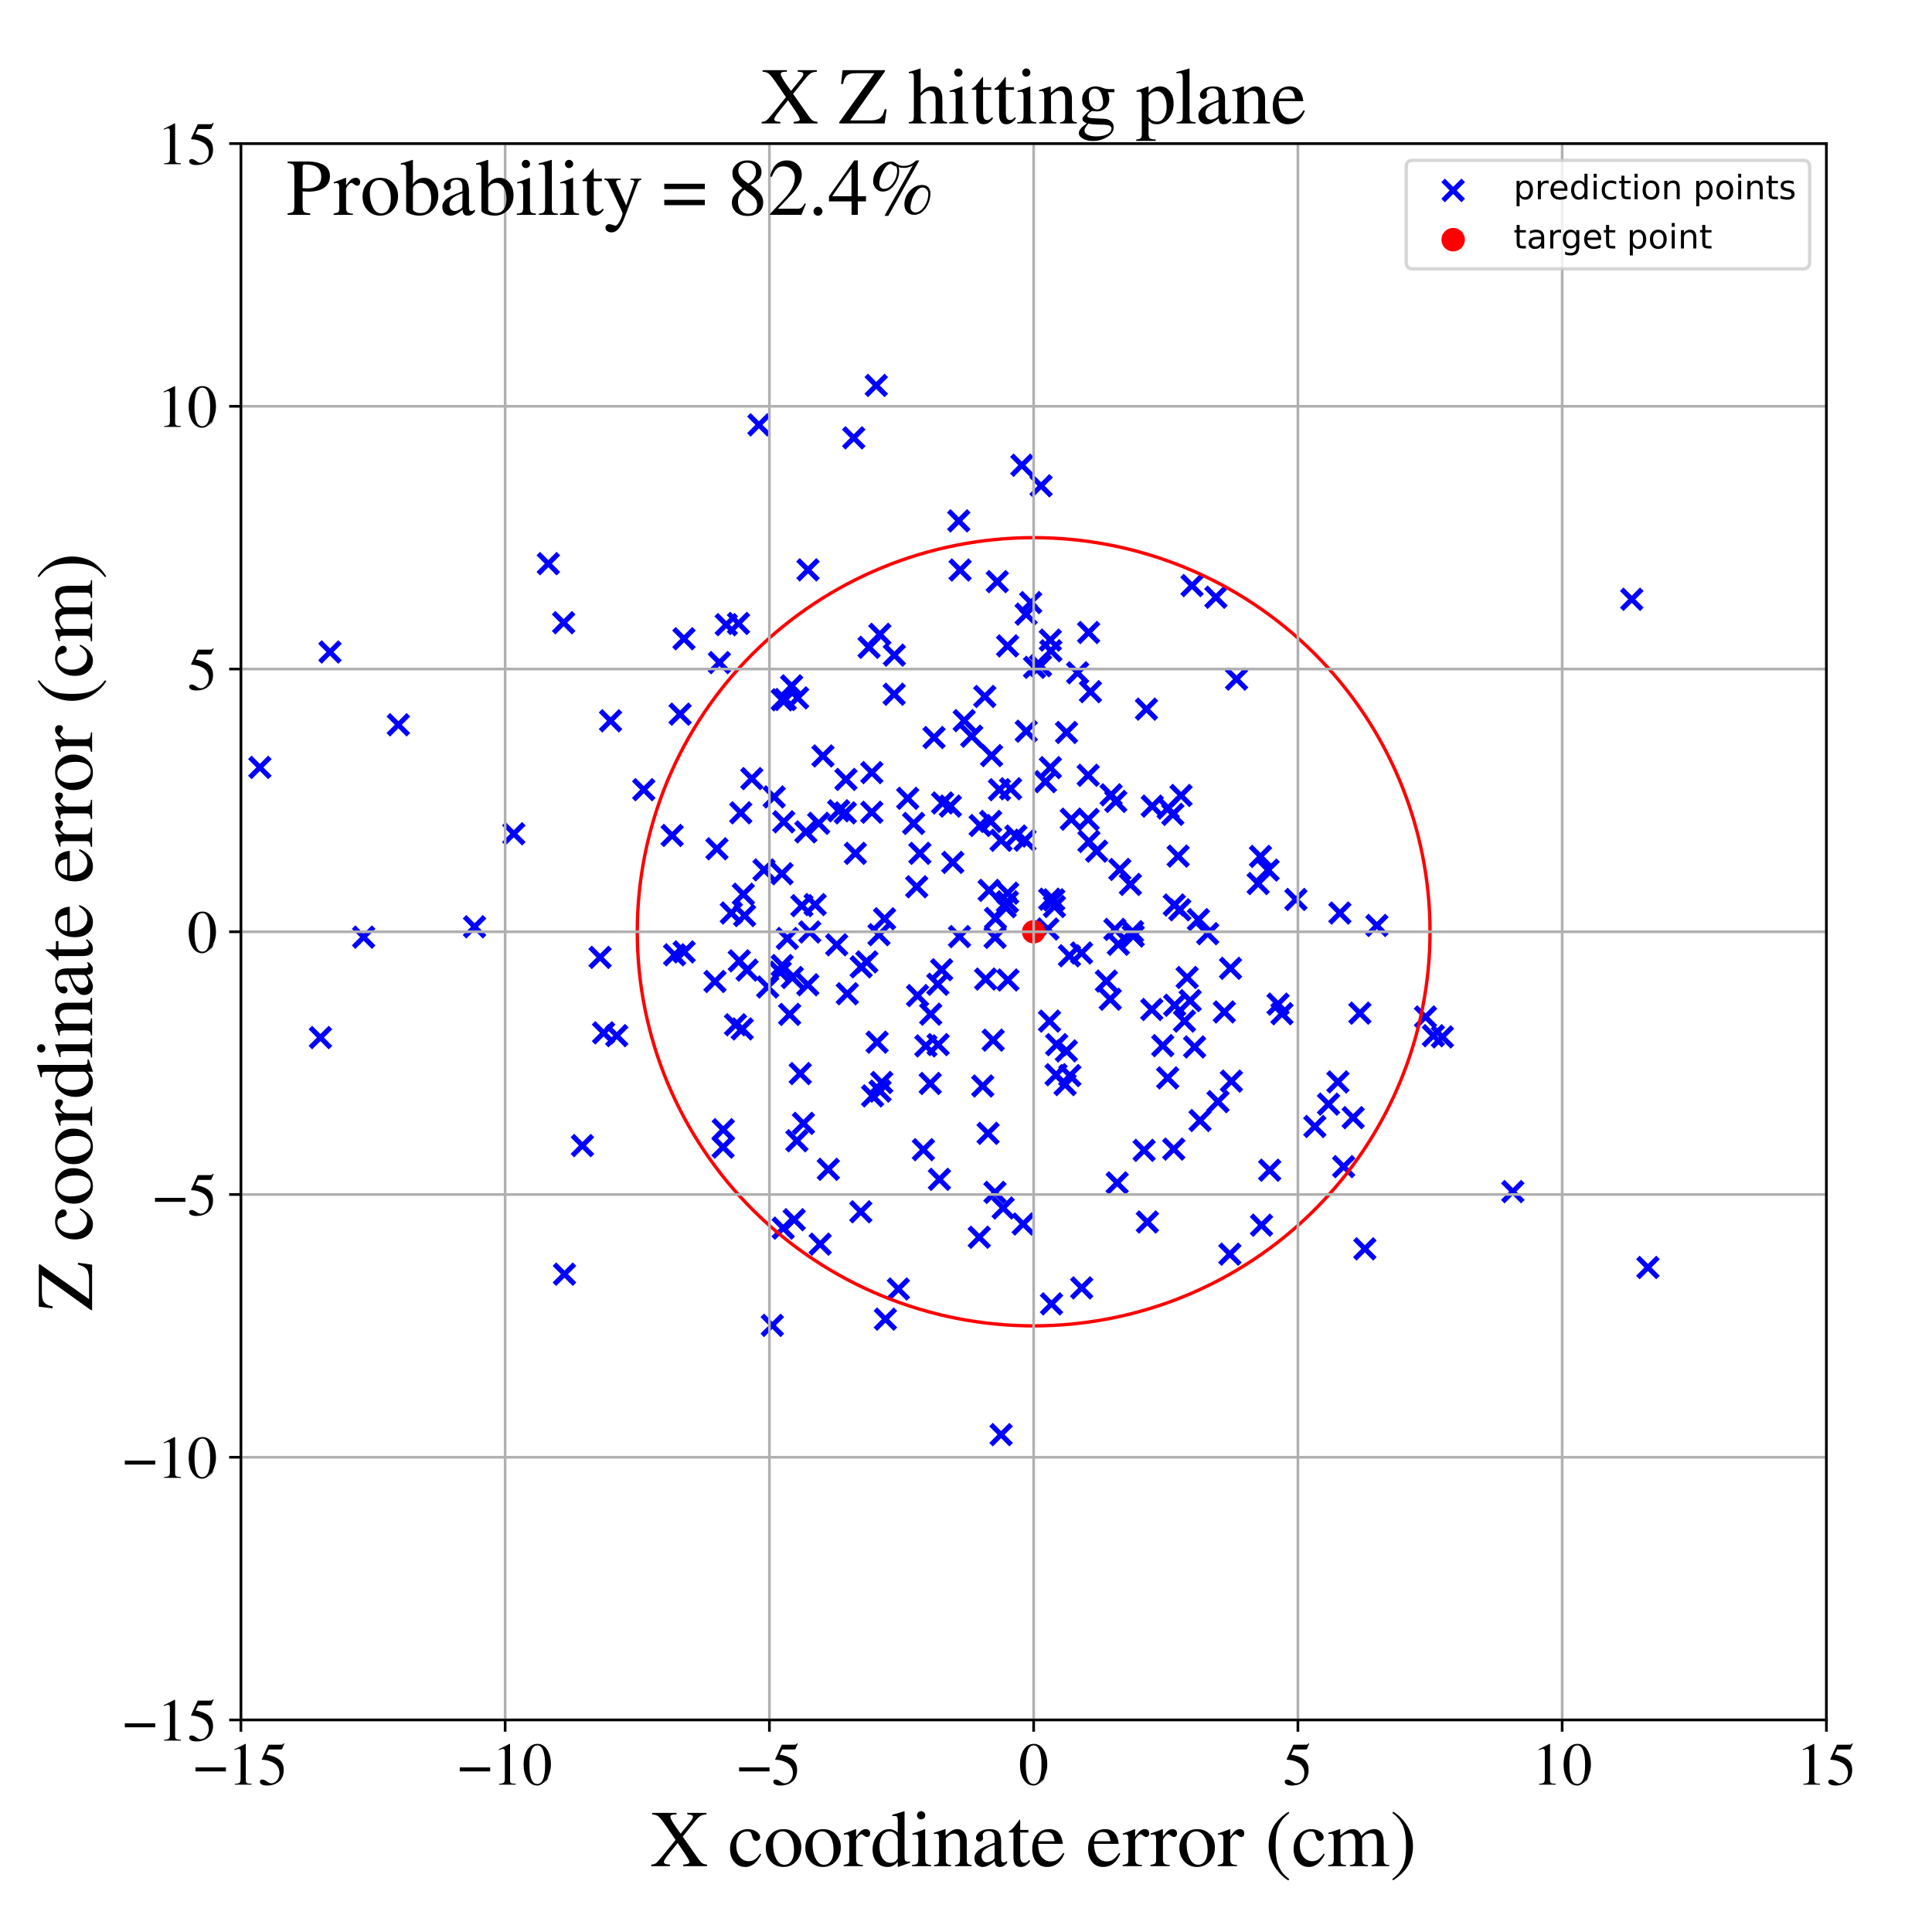 <?xml version="1.0" encoding="utf-8" standalone="no"?>
<!DOCTYPE svg PUBLIC "-//W3C//DTD SVG 1.1//EN"
  "http://www.w3.org/Graphics/SVG/1.1/DTD/svg11.dtd">
<!-- Created with matplotlib (https://matplotlib.org/) -->
<svg height="576pt" version="1.1" viewBox="0 0 576 576" width="576pt" xmlns="http://www.w3.org/2000/svg" xmlns:xlink="http://www.w3.org/1999/xlink">
 <defs>
  <style type="text/css">
*{stroke-linecap:butt;stroke-linejoin:round;}
  </style>
 </defs>
 <g id="figure_1">
  <g id="patch_1">
   <path d="M 0 576 
L 576 576 
L 576 0 
L 0 0 
z
" style="fill:#ffffff;"/>
  </g>
  <g id="axes_1">
   <g id="patch_2">
    <path d="M 71.822 512.784 
L 544.52 512.784 
L 544.52 42.802 
L 71.822 42.802 
z
" style="fill:#ffffff;"/>
   </g>
   <g id="PathCollection_1">
    <defs>
     <path d="M -3 3 
L 3 -3 
M -3 -3 
L 3 3 
" id="m103c1fe496" style="stroke:#0000ff;stroke-width:1.5;"/>
    </defs>
    <g clip-path="url(#pa43833fea3)">
     <use style="fill:#0000ff;stroke:#0000ff;stroke-width:1.5;" x="213.16" xlink:href="#m103c1fe496" y="292.617"/>
     <use style="fill:#0000ff;stroke:#0000ff;stroke-width:1.5;" x="246.951" xlink:href="#m103c1fe496" y="348.62"/>
     <use style="fill:#0000ff;stroke:#0000ff;stroke-width:1.5;" x="300.345" xlink:href="#m103c1fe496" y="268.851"/>
     <use style="fill:#0000ff;stroke:#0000ff;stroke-width:1.5;" x="252.03" xlink:href="#m103c1fe496" y="242.346"/>
     <use style="fill:#0000ff;stroke:#0000ff;stroke-width:1.5;" x="318.839" xlink:href="#m103c1fe496" y="284.952"/>
     <use style="fill:#0000ff;stroke:#0000ff;stroke-width:1.5;" x="118.758" xlink:href="#m103c1fe496" y="216.079"/>
     <use style="fill:#0000ff;stroke:#0000ff;stroke-width:1.5;" x="240.836" xlink:href="#m103c1fe496" y="293.598"/>
     <use style="fill:#0000ff;stroke:#0000ff;stroke-width:1.5;" x="233.138" xlink:href="#m103c1fe496" y="260.487"/>
     <use style="fill:#0000ff;stroke:#0000ff;stroke-width:1.5;" x="240.899" xlink:href="#m103c1fe496" y="169.898"/>
     <use style="fill:#0000ff;stroke:#0000ff;stroke-width:1.5;" x="237.585" xlink:href="#m103c1fe496" y="340.104"/>
     <use style="fill:#0000ff;stroke:#0000ff;stroke-width:1.5;" x="333.413" xlink:href="#m103c1fe496" y="281.527"/>
     <use style="fill:#0000ff;stroke:#0000ff;stroke-width:1.5;" x="321.282" xlink:href="#m103c1fe496" y="200.582"/>
     <use style="fill:#0000ff;stroke:#0000ff;stroke-width:1.5;" x="95.531" xlink:href="#m103c1fe496" y="309.337"/>
     <use style="fill:#0000ff;stroke:#0000ff;stroke-width:1.5;" x="270.615" xlink:href="#m103c1fe496" y="238.005"/>
     <use style="fill:#0000ff;stroke:#0000ff;stroke-width:1.5;" x="220.413" xlink:href="#m103c1fe496" y="286.465"/>
     <use style="fill:#0000ff;stroke:#0000ff;stroke-width:1.5;" x="406.915" xlink:href="#m103c1fe496" y="372.323"/>
     <use style="fill:#0000ff;stroke:#0000ff;stroke-width:1.5;" x="245.35" xlink:href="#m103c1fe496" y="225.374"/>
     <use style="fill:#0000ff;stroke:#0000ff;stroke-width:1.5;" x="280.739" xlink:href="#m103c1fe496" y="289.119"/>
     <use style="fill:#0000ff;stroke:#0000ff;stroke-width:1.5;" x="250.032" xlink:href="#m103c1fe496" y="241.723"/>
     <use style="fill:#0000ff;stroke:#0000ff;stroke-width:1.5;" x="386.358" xlink:href="#m103c1fe496" y="268.161"/>
     <use style="fill:#0000ff;stroke:#0000ff;stroke-width:1.5;" x="333.862" xlink:href="#m103c1fe496" y="259.215"/>
     <use style="fill:#0000ff;stroke:#0000ff;stroke-width:1.5;" x="318.964" xlink:href="#m103c1fe496" y="320.676"/>
     <use style="fill:#0000ff;stroke:#0000ff;stroke-width:1.5;" x="297.971" xlink:href="#m103c1fe496" y="235.436"/>
     <use style="fill:#0000ff;stroke:#0000ff;stroke-width:1.5;" x="396.09" xlink:href="#m103c1fe496" y="329.183"/>
     <use style="fill:#0000ff;stroke:#0000ff;stroke-width:1.5;" x="279.605" xlink:href="#m103c1fe496" y="293.445"/>
     <use style="fill:#0000ff;stroke:#0000ff;stroke-width:1.5;" x="252.611" xlink:href="#m103c1fe496" y="296.276"/>
     <use style="fill:#0000ff;stroke:#0000ff;stroke-width:1.5;" x="403.426" xlink:href="#m103c1fe496" y="333.211"/>
     <use style="fill:#0000ff;stroke:#0000ff;stroke-width:1.5;" x="349.939" xlink:href="#m103c1fe496" y="342.592"/>
     <use style="fill:#0000ff;stroke:#0000ff;stroke-width:1.5;" x="281.011" xlink:href="#m103c1fe496" y="239.391"/>
     <use style="fill:#0000ff;stroke:#0000ff;stroke-width:1.5;" x="296.669" xlink:href="#m103c1fe496" y="279.477"/>
     <use style="fill:#0000ff;stroke:#0000ff;stroke-width:1.5;" x="313.158" xlink:href="#m103c1fe496" y="228.865"/>
     <use style="fill:#0000ff;stroke:#0000ff;stroke-width:1.5;" x="346.664" xlink:href="#m103c1fe496" y="311.738"/>
     <use style="fill:#0000ff;stroke:#0000ff;stroke-width:1.5;" x="430.033" xlink:href="#m103c1fe496" y="309.148"/>
     <use style="fill:#0000ff;stroke:#0000ff;stroke-width:1.5;" x="239.07" xlink:href="#m103c1fe496" y="270.014"/>
     <use style="fill:#0000ff;stroke:#0000ff;stroke-width:1.5;" x="353.928" xlink:href="#m103c1fe496" y="291.432"/>
     <use style="fill:#0000ff;stroke:#0000ff;stroke-width:1.5;" x="410.49" xlink:href="#m103c1fe496" y="275.91"/>
     <use style="fill:#0000ff;stroke:#0000ff;stroke-width:1.5;" x="262.31" xlink:href="#m103c1fe496" y="189.119"/>
     <use style="fill:#0000ff;stroke:#0000ff;stroke-width:1.5;" x="234.097" xlink:href="#m103c1fe496" y="208.554"/>
     <use style="fill:#0000ff;stroke:#0000ff;stroke-width:1.5;" x="183.876" xlink:href="#m103c1fe496" y="308.765"/>
     <use style="fill:#0000ff;stroke:#0000ff;stroke-width:1.5;" x="182.025" xlink:href="#m103c1fe496" y="214.894"/>
     <use style="fill:#0000ff;stroke:#0000ff;stroke-width:1.5;" x="163.479" xlink:href="#m103c1fe496" y="168.042"/>
     <use style="fill:#0000ff;stroke:#0000ff;stroke-width:1.5;" x="313.494" xlink:href="#m103c1fe496" y="388.737"/>
     <use style="fill:#0000ff;stroke:#0000ff;stroke-width:1.5;" x="293.858" xlink:href="#m103c1fe496" y="291.901"/>
     <use style="fill:#0000ff;stroke:#0000ff;stroke-width:1.5;" x="275.301" xlink:href="#m103c1fe496" y="342.757"/>
     <use style="fill:#0000ff;stroke:#0000ff;stroke-width:1.5;" x="366.67" xlink:href="#m103c1fe496" y="373.913"/>
     <use style="fill:#0000ff;stroke:#0000ff;stroke-width:1.5;" x="276.026" xlink:href="#m103c1fe496" y="311.819"/>
     <use style="fill:#0000ff;stroke:#0000ff;stroke-width:1.5;" x="305.596" xlink:href="#m103c1fe496" y="250.496"/>
     <use style="fill:#0000ff;stroke:#0000ff;stroke-width:1.5;" x="215.58" xlink:href="#m103c1fe496" y="341.999"/>
     <use style="fill:#0000ff;stroke:#0000ff;stroke-width:1.5;" x="317.924" xlink:href="#m103c1fe496" y="313.311"/>
     <use style="fill:#0000ff;stroke:#0000ff;stroke-width:1.5;" x="299.077" xlink:href="#m103c1fe496" y="360.155"/>
     <use style="fill:#0000ff;stroke:#0000ff;stroke-width:1.5;" x="200.396" xlink:href="#m103c1fe496" y="249.079"/>
     <use style="fill:#0000ff;stroke:#0000ff;stroke-width:1.5;" x="332.661" xlink:href="#m103c1fe496" y="238.934"/>
     <use style="fill:#0000ff;stroke:#0000ff;stroke-width:1.5;" x="312.957" xlink:href="#m103c1fe496" y="268.086"/>
     <use style="fill:#0000ff;stroke:#0000ff;stroke-width:1.5;" x="239.532" xlink:href="#m103c1fe496" y="334.916"/>
     <use style="fill:#0000ff;stroke:#0000ff;stroke-width:1.5;" x="191.927" xlink:href="#m103c1fe496" y="235.429"/>
     <use style="fill:#0000ff;stroke:#0000ff;stroke-width:1.5;" x="173.644" xlink:href="#m103c1fe496" y="341.538"/>
     <use style="fill:#0000ff;stroke:#0000ff;stroke-width:1.5;" x="9.859" xlink:href="#m103c1fe496" y="291.609"/>
     <use style="fill:#0000ff;stroke:#0000ff;stroke-width:1.5;" x="342.067" xlink:href="#m103c1fe496" y="364.324"/>
     <use style="fill:#0000ff;stroke:#0000ff;stroke-width:1.5;" x="307.285" xlink:href="#m103c1fe496" y="179.653"/>
     <use style="fill:#0000ff;stroke:#0000ff;stroke-width:1.5;" x="296.102" xlink:href="#m103c1fe496" y="310.11"/>
     <use style="fill:#0000ff;stroke:#0000ff;stroke-width:1.5;" x="235.415" xlink:href="#m103c1fe496" y="302.422"/>
     <use style="fill:#0000ff;stroke:#0000ff;stroke-width:1.5;" x="233.503" xlink:href="#m103c1fe496" y="366.154"/>
     <use style="fill:#0000ff;stroke:#0000ff;stroke-width:1.5;" x="363.131" xlink:href="#m103c1fe496" y="328.438"/>
     <use style="fill:#0000ff;stroke:#0000ff;stroke-width:1.5;" x="233.668" xlink:href="#m103c1fe496" y="245.005"/>
     <use style="fill:#0000ff;stroke:#0000ff;stroke-width:1.5;" x="287.465" xlink:href="#m103c1fe496" y="214.841"/>
     <use style="fill:#0000ff;stroke:#0000ff;stroke-width:1.5;" x="252.205" xlink:href="#m103c1fe496" y="232.373"/>
     <use style="fill:#0000ff;stroke:#0000ff;stroke-width:1.5;" x="310.382" xlink:href="#m103c1fe496" y="144.831"/>
     <use style="fill:#0000ff;stroke:#0000ff;stroke-width:1.5;" x="286.246" xlink:href="#m103c1fe496" y="169.944"/>
     <use style="fill:#0000ff;stroke:#0000ff;stroke-width:1.5;" x="312.898" xlink:href="#m103c1fe496" y="304.431"/>
     <use style="fill:#0000ff;stroke:#0000ff;stroke-width:1.5;" x="278.468" xlink:href="#m103c1fe496" y="219.893"/>
     <use style="fill:#0000ff;stroke:#0000ff;stroke-width:1.5;" x="365.016" xlink:href="#m103c1fe496" y="301.699"/>
     <use style="fill:#0000ff;stroke:#0000ff;stroke-width:1.5;" x="230.261" xlink:href="#m103c1fe496" y="395.142"/>
     <use style="fill:#0000ff;stroke:#0000ff;stroke-width:1.5;" x="277.336" xlink:href="#m103c1fe496" y="323.02"/>
     <use style="fill:#0000ff;stroke:#0000ff;stroke-width:1.5;" x="226.264" xlink:href="#m103c1fe496" y="126.663"/>
     <use style="fill:#0000ff;stroke:#0000ff;stroke-width:1.5;" x="314.173" xlink:href="#m103c1fe496" y="268.278"/>
     <use style="fill:#0000ff;stroke:#0000ff;stroke-width:1.5;" x="219.285" xlink:href="#m103c1fe496" y="305.522"/>
     <use style="fill:#0000ff;stroke:#0000ff;stroke-width:1.5;" x="326.947" xlink:href="#m103c1fe496" y="253.765"/>
     <use style="fill:#0000ff;stroke:#0000ff;stroke-width:1.5;" x="230.816" xlink:href="#m103c1fe496" y="237.595"/>
     <use style="fill:#0000ff;stroke:#0000ff;stroke-width:1.5;" x="236.785" xlink:href="#m103c1fe496" y="363.642"/>
     <use style="fill:#0000ff;stroke:#0000ff;stroke-width:1.5;" x="216.521" xlink:href="#m103c1fe496" y="186.24"/>
     <use style="fill:#0000ff;stroke:#0000ff;stroke-width:1.5;" x="348.128" xlink:href="#m103c1fe496" y="321.357"/>
     <use style="fill:#0000ff;stroke:#0000ff;stroke-width:1.5;" x="341.797" xlink:href="#m103c1fe496" y="211.426"/>
     <use style="fill:#0000ff;stroke:#0000ff;stroke-width:1.5;" x="292.991" xlink:href="#m103c1fe496" y="323.775"/>
     <use style="fill:#0000ff;stroke:#0000ff;stroke-width:1.5;" x="98.379" xlink:href="#m103c1fe496" y="194.381"/>
     <use style="fill:#0000ff;stroke:#0000ff;stroke-width:1.5;" x="243.029" xlink:href="#m103c1fe496" y="269.69"/>
     <use style="fill:#0000ff;stroke:#0000ff;stroke-width:1.5;" x="312.403" xlink:href="#m103c1fe496" y="276.969"/>
     <use style="fill:#0000ff;stroke:#0000ff;stroke-width:1.5;" x="238.582" xlink:href="#m103c1fe496" y="320.074"/>
     <use style="fill:#0000ff;stroke:#0000ff;stroke-width:1.5;" x="234.728" xlink:href="#m103c1fe496" y="279.79"/>
     <use style="fill:#0000ff;stroke:#0000ff;stroke-width:1.5;" x="392.002" xlink:href="#m103c1fe496" y="335.849"/>
     <use style="fill:#0000ff;stroke:#0000ff;stroke-width:1.5;" x="273.554" xlink:href="#m103c1fe496" y="296.817"/>
     <use style="fill:#0000ff;stroke:#0000ff;stroke-width:1.5;" x="341.101" xlink:href="#m103c1fe496" y="342.959"/>
     <use style="fill:#0000ff;stroke:#0000ff;stroke-width:1.5;" x="262.884" xlink:href="#m103c1fe496" y="322.73"/>
     <use style="fill:#0000ff;stroke:#0000ff;stroke-width:1.5;" x="333.07" xlink:href="#m103c1fe496" y="352.662"/>
     <use style="fill:#0000ff;stroke:#0000ff;stroke-width:1.5;" x="362.499" xlink:href="#m103c1fe496" y="178.058"/>
     <use style="fill:#0000ff;stroke:#0000ff;stroke-width:1.5;" x="300.493" xlink:href="#m103c1fe496" y="292.177"/>
     <use style="fill:#0000ff;stroke:#0000ff;stroke-width:1.5;" x="263.967" xlink:href="#m103c1fe496" y="393.295"/>
     <use style="fill:#0000ff;stroke:#0000ff;stroke-width:1.5;" x="427.336" xlink:href="#m103c1fe496" y="308.786"/>
     <use style="fill:#0000ff;stroke:#0000ff;stroke-width:1.5;" x="375.794" xlink:href="#m103c1fe496" y="255.331"/>
     <use style="fill:#0000ff;stroke:#0000ff;stroke-width:1.5;" x="284.054" xlink:href="#m103c1fe496" y="257.11"/>
     <use style="fill:#0000ff;stroke:#0000ff;stroke-width:1.5;" x="280.077" xlink:href="#m103c1fe496" y="351.608"/>
     <use style="fill:#0000ff;stroke:#0000ff;stroke-width:1.5;" x="220.847" xlink:href="#m103c1fe496" y="242.329"/>
     <use style="fill:#0000ff;stroke:#0000ff;stroke-width:1.5;" x="213.742" xlink:href="#m103c1fe496" y="253.051"/>
     <use style="fill:#0000ff;stroke:#0000ff;stroke-width:1.5;" x="289.706" xlink:href="#m103c1fe496" y="219.497"/>
     <use style="fill:#0000ff;stroke:#0000ff;stroke-width:1.5;" x="317.538" xlink:href="#m103c1fe496" y="323.352"/>
     <use style="fill:#0000ff;stroke:#0000ff;stroke-width:1.5;" x="355.388" xlink:href="#m103c1fe496" y="174.585"/>
     <use style="fill:#0000ff;stroke:#0000ff;stroke-width:1.5;" x="324.556" xlink:href="#m103c1fe496" y="188.569"/>
     <use style="fill:#0000ff;stroke:#0000ff;stroke-width:1.5;" x="366.869" xlink:href="#m103c1fe496" y="288.691"/>
     <use style="fill:#0000ff;stroke:#0000ff;stroke-width:1.5;" x="325.098" xlink:href="#m103c1fe496" y="206.215"/>
     <use style="fill:#0000ff;stroke:#0000ff;stroke-width:1.5;" x="260.149" xlink:href="#m103c1fe496" y="326.726"/>
     <use style="fill:#0000ff;stroke:#0000ff;stroke-width:1.5;" x="350.211" xlink:href="#m103c1fe496" y="299.706"/>
     <use style="fill:#0000ff;stroke:#0000ff;stroke-width:1.5;" x="297.321" xlink:href="#m103c1fe496" y="173.404"/>
     <use style="fill:#0000ff;stroke:#0000ff;stroke-width:1.5;" x="259.92" xlink:href="#m103c1fe496" y="230.341"/>
     <use style="fill:#0000ff;stroke:#0000ff;stroke-width:1.5;" x="451.024" xlink:href="#m103c1fe496" y="355.264"/>
     <use style="fill:#0000ff;stroke:#0000ff;stroke-width:1.5;" x="202.761" xlink:href="#m103c1fe496" y="212.918"/>
     <use style="fill:#0000ff;stroke:#0000ff;stroke-width:1.5;" x="203.963" xlink:href="#m103c1fe496" y="283.801"/>
     <use style="fill:#0000ff;stroke:#0000ff;stroke-width:1.5;" x="357.287" xlink:href="#m103c1fe496" y="274.168"/>
     <use style="fill:#0000ff;stroke:#0000ff;stroke-width:1.5;" x="315.038" xlink:href="#m103c1fe496" y="311.443"/>
     <use style="fill:#0000ff;stroke:#0000ff;stroke-width:1.5;" x="300.4" xlink:href="#m103c1fe496" y="192.558"/>
     <use style="fill:#0000ff;stroke:#0000ff;stroke-width:1.5;" x="314.367" xlink:href="#m103c1fe496" y="270.259"/>
     <use style="fill:#0000ff;stroke:#0000ff;stroke-width:1.5;" x="51.391" xlink:href="#m103c1fe496" y="285.897"/>
     <use style="fill:#0000ff;stroke:#0000ff;stroke-width:1.5;" x="332.382" xlink:href="#m103c1fe496" y="277.086"/>
     <use style="fill:#0000ff;stroke:#0000ff;stroke-width:1.5;" x="376.107" xlink:href="#m103c1fe496" y="365.275"/>
     <use style="fill:#0000ff;stroke:#0000ff;stroke-width:1.5;" x="233.192" xlink:href="#m103c1fe496" y="287.866"/>
     <use style="fill:#0000ff;stroke:#0000ff;stroke-width:1.5;" x="356.158" xlink:href="#m103c1fe496" y="312.133"/>
     <use style="fill:#0000ff;stroke:#0000ff;stroke-width:1.5;" x="304.657" xlink:href="#m103c1fe496" y="138.704"/>
     <use style="fill:#0000ff;stroke:#0000ff;stroke-width:1.5;" x="220.174" xlink:href="#m103c1fe496" y="185.869"/>
     <use style="fill:#0000ff;stroke:#0000ff;stroke-width:1.5;" x="254.529" xlink:href="#m103c1fe496" y="130.541"/>
     <use style="fill:#0000ff;stroke:#0000ff;stroke-width:1.5;" x="357.776" xlink:href="#m103c1fe496" y="334.067"/>
     <use style="fill:#0000ff;stroke:#0000ff;stroke-width:1.5;" x="141.484" xlink:href="#m103c1fe496" y="276.309"/>
     <use style="fill:#0000ff;stroke:#0000ff;stroke-width:1.5;" x="286.066" xlink:href="#m103c1fe496" y="279.229"/>
     <use style="fill:#0000ff;stroke:#0000ff;stroke-width:1.5;" x="274.243" xlink:href="#m103c1fe496" y="254.404"/>
     <use style="fill:#0000ff;stroke:#0000ff;stroke-width:1.5;" x="351.25" xlink:href="#m103c1fe496" y="255.239"/>
     <use style="fill:#0000ff;stroke:#0000ff;stroke-width:1.5;" x="382.202" xlink:href="#m103c1fe496" y="302.23"/>
     <use style="fill:#0000ff;stroke:#0000ff;stroke-width:1.5;" x="241.415" xlink:href="#m103c1fe496" y="277.863"/>
     <use style="fill:#0000ff;stroke:#0000ff;stroke-width:1.5;" x="351.743" xlink:href="#m103c1fe496" y="271.246"/>
     <use style="fill:#0000ff;stroke:#0000ff;stroke-width:1.5;" x="215.626" xlink:href="#m103c1fe496" y="336.8"/>
     <use style="fill:#0000ff;stroke:#0000ff;stroke-width:1.5;" x="337.652" xlink:href="#m103c1fe496" y="277.756"/>
     <use style="fill:#0000ff;stroke:#0000ff;stroke-width:1.5;" x="179.951" xlink:href="#m103c1fe496" y="307.932"/>
     <use style="fill:#0000ff;stroke:#0000ff;stroke-width:1.5;" x="295.348" xlink:href="#m103c1fe496" y="244.894"/>
     <use style="fill:#0000ff;stroke:#0000ff;stroke-width:1.5;" x="378.066" xlink:href="#m103c1fe496" y="259.406"/>
     <use style="fill:#0000ff;stroke:#0000ff;stroke-width:1.5;" x="61.658" xlink:href="#m103c1fe496" y="100.474"/>
     <use style="fill:#0000ff;stroke:#0000ff;stroke-width:1.5;" x="285.839" xlink:href="#m103c1fe496" y="155.293"/>
     <use style="fill:#0000ff;stroke:#0000ff;stroke-width:1.5;" x="244.519" xlink:href="#m103c1fe496" y="370.929"/>
     <use style="fill:#0000ff;stroke:#0000ff;stroke-width:1.5;" x="349.662" xlink:href="#m103c1fe496" y="242.79"/>
     <use style="fill:#0000ff;stroke:#0000ff;stroke-width:1.5;" x="224.139" xlink:href="#m103c1fe496" y="232.134"/>
     <use style="fill:#0000ff;stroke:#0000ff;stroke-width:1.5;" x="272.385" xlink:href="#m103c1fe496" y="245.492"/>
     <use style="fill:#0000ff;stroke:#0000ff;stroke-width:1.5;" x="168.046" xlink:href="#m103c1fe496" y="185.65"/>
     <use style="fill:#0000ff;stroke:#0000ff;stroke-width:1.5;" x="214.475" xlink:href="#m103c1fe496" y="197.542"/>
     <use style="fill:#0000ff;stroke:#0000ff;stroke-width:1.5;" x="313.298" xlink:href="#m103c1fe496" y="194.022"/>
     <use style="fill:#0000ff;stroke:#0000ff;stroke-width:1.5;" x="353.141" xlink:href="#m103c1fe496" y="304.43"/>
     <use style="fill:#0000ff;stroke:#0000ff;stroke-width:1.5;" x="222.724" xlink:href="#m103c1fe496" y="289.22"/>
     <use style="fill:#0000ff;stroke:#0000ff;stroke-width:1.5;" x="300.422" xlink:href="#m103c1fe496" y="266.298"/>
     <use style="fill:#0000ff;stroke:#0000ff;stroke-width:1.5;" x="273.303" xlink:href="#m103c1fe496" y="264.378"/>
     <use style="fill:#0000ff;stroke:#0000ff;stroke-width:1.5;" x="292.217" xlink:href="#m103c1fe496" y="246.119"/>
     <use style="fill:#0000ff;stroke:#0000ff;stroke-width:1.5;" x="405.43" xlink:href="#m103c1fe496" y="302.056"/>
     <use style="fill:#0000ff;stroke:#0000ff;stroke-width:1.5;" x="255.015" xlink:href="#m103c1fe496" y="254.415"/>
     <use style="fill:#0000ff;stroke:#0000ff;stroke-width:1.5;" x="256.632" xlink:href="#m103c1fe496" y="361.283"/>
     <use style="fill:#0000ff;stroke:#0000ff;stroke-width:1.5;" x="279.689" xlink:href="#m103c1fe496" y="311.432"/>
     <use style="fill:#0000ff;stroke:#0000ff;stroke-width:1.5;" x="232.612" xlink:href="#m103c1fe496" y="289.842"/>
     <use style="fill:#0000ff;stroke:#0000ff;stroke-width:1.5;" x="277.478" xlink:href="#m103c1fe496" y="302.358"/>
     <use style="fill:#0000ff;stroke:#0000ff;stroke-width:1.5;" x="360.057" xlink:href="#m103c1fe496" y="278.365"/>
     <use style="fill:#0000ff;stroke:#0000ff;stroke-width:1.5;" x="236.015" xlink:href="#m103c1fe496" y="204.473"/>
     <use style="fill:#0000ff;stroke:#0000ff;stroke-width:1.5;" x="259.913" xlink:href="#m103c1fe496" y="242.157"/>
     <use style="fill:#0000ff;stroke:#0000ff;stroke-width:1.5;" x="491.307" xlink:href="#m103c1fe496" y="377.884"/>
     <use style="fill:#0000ff;stroke:#0000ff;stroke-width:1.5;" x="296.786" xlink:href="#m103c1fe496" y="273.799"/>
     <use style="fill:#0000ff;stroke:#0000ff;stroke-width:1.5;" x="261.241" xlink:href="#m103c1fe496" y="114.912"/>
     <use style="fill:#0000ff;stroke:#0000ff;stroke-width:1.5;" x="294.583" xlink:href="#m103c1fe496" y="337.893"/>
     <use style="fill:#0000ff;stroke:#0000ff;stroke-width:1.5;" x="381.034" xlink:href="#m103c1fe496" y="299.364"/>
     <use style="fill:#0000ff;stroke:#0000ff;stroke-width:1.5;" x="375.102" xlink:href="#m103c1fe496" y="263.416"/>
     <use style="fill:#0000ff;stroke:#0000ff;stroke-width:1.5;" x="293.599" xlink:href="#m103c1fe496" y="207.639"/>
     <use style="fill:#0000ff;stroke:#0000ff;stroke-width:1.5;" x="324.426" xlink:href="#m103c1fe496" y="231.141"/>
     <use style="fill:#0000ff;stroke:#0000ff;stroke-width:1.5;" x="305.932" xlink:href="#m103c1fe496" y="183.104"/>
     <use style="fill:#0000ff;stroke:#0000ff;stroke-width:1.5;" x="256.741" xlink:href="#m103c1fe496" y="288.265"/>
     <use style="fill:#0000ff;stroke:#0000ff;stroke-width:1.5;" x="295.625" xlink:href="#m103c1fe496" y="225.272"/>
     <use style="fill:#0000ff;stroke:#0000ff;stroke-width:1.5;" x="311.688" xlink:href="#m103c1fe496" y="233.044"/>
     <use style="fill:#0000ff;stroke:#0000ff;stroke-width:1.5;" x="399.472" xlink:href="#m103c1fe496" y="272.213"/>
     <use style="fill:#0000ff;stroke:#0000ff;stroke-width:1.5;" x="240.258" xlink:href="#m103c1fe496" y="248.017"/>
     <use style="fill:#0000ff;stroke:#0000ff;stroke-width:1.5;" x="350.096" xlink:href="#m103c1fe496" y="269.811"/>
     <use style="fill:#0000ff;stroke:#0000ff;stroke-width:1.5;" x="294.899" xlink:href="#m103c1fe496" y="265.452"/>
     <use style="fill:#0000ff;stroke:#0000ff;stroke-width:1.5;" x="354.835" xlink:href="#m103c1fe496" y="298.316"/>
     <use style="fill:#0000ff;stroke:#0000ff;stroke-width:1.5;" x="249.449" xlink:href="#m103c1fe496" y="281.677"/>
     <use style="fill:#0000ff;stroke:#0000ff;stroke-width:1.5;" x="298.449" xlink:href="#m103c1fe496" y="250.527"/>
     <use style="fill:#0000ff;stroke:#0000ff;stroke-width:1.5;" x="168.286" xlink:href="#m103c1fe496" y="379.88"/>
     <use style="fill:#0000ff;stroke:#0000ff;stroke-width:1.5;" x="227.773" xlink:href="#m103c1fe496" y="259.359"/>
     <use style="fill:#0000ff;stroke:#0000ff;stroke-width:1.5;" x="221.998" xlink:href="#m103c1fe496" y="272.966"/>
     <use style="fill:#0000ff;stroke:#0000ff;stroke-width:1.5;" x="218.032" xlink:href="#m103c1fe496" y="272.198"/>
     <use style="fill:#0000ff;stroke:#0000ff;stroke-width:1.5;" x="378.541" xlink:href="#m103c1fe496" y="348.881"/>
     <use style="fill:#0000ff;stroke:#0000ff;stroke-width:1.5;" x="301.293" xlink:href="#m103c1fe496" y="235.16"/>
     <use style="fill:#0000ff;stroke:#0000ff;stroke-width:1.5;" x="283.338" xlink:href="#m103c1fe496" y="240.323"/>
     <use style="fill:#0000ff;stroke:#0000ff;stroke-width:1.5;" x="331.266" xlink:href="#m103c1fe496" y="236.965"/>
     <use style="fill:#0000ff;stroke:#0000ff;stroke-width:1.5;" x="368.655" xlink:href="#m103c1fe496" y="202.471"/>
     <use style="fill:#0000ff;stroke:#0000ff;stroke-width:1.5;" x="352.109" xlink:href="#m103c1fe496" y="237.156"/>
     <use style="fill:#0000ff;stroke:#0000ff;stroke-width:1.5;" x="308.436" xlink:href="#m103c1fe496" y="198.963"/>
     <use style="fill:#0000ff;stroke:#0000ff;stroke-width:1.5;" x="400.585" xlink:href="#m103c1fe496" y="347.819"/>
     <use style="fill:#0000ff;stroke:#0000ff;stroke-width:1.5;" x="331.009" xlink:href="#m103c1fe496" y="297.908"/>
     <use style="fill:#0000ff;stroke:#0000ff;stroke-width:1.5;" x="322.491" xlink:href="#m103c1fe496" y="383.969"/>
     <use style="fill:#0000ff;stroke:#0000ff;stroke-width:1.5;" x="261.494" xlink:href="#m103c1fe496" y="310.713"/>
     <use style="fill:#0000ff;stroke:#0000ff;stroke-width:1.5;" x="299.68" xlink:href="#m103c1fe496" y="270.328"/>
     <use style="fill:#0000ff;stroke:#0000ff;stroke-width:1.5;" x="337.85" xlink:href="#m103c1fe496" y="279.081"/>
     <use style="fill:#0000ff;stroke:#0000ff;stroke-width:1.5;" x="337.011" xlink:href="#m103c1fe496" y="263.673"/>
     <use style="fill:#0000ff;stroke:#0000ff;stroke-width:1.5;" x="486.491" xlink:href="#m103c1fe496" y="178.673"/>
     <use style="fill:#0000ff;stroke:#0000ff;stroke-width:1.5;" x="291.951" xlink:href="#m103c1fe496" y="368.868"/>
     <use style="fill:#0000ff;stroke:#0000ff;stroke-width:1.5;" x="324.647" xlink:href="#m103c1fe496" y="250.874"/>
     <use style="fill:#0000ff;stroke:#0000ff;stroke-width:1.5;" x="305.047" xlink:href="#m103c1fe496" y="364.92"/>
     <use style="fill:#0000ff;stroke:#0000ff;stroke-width:1.5;" x="262.058" xlink:href="#m103c1fe496" y="278.662"/>
     <use style="fill:#0000ff;stroke:#0000ff;stroke-width:1.5;" x="319.381" xlink:href="#m103c1fe496" y="244.228"/>
     <use style="fill:#0000ff;stroke:#0000ff;stroke-width:1.5;" x="398.88" xlink:href="#m103c1fe496" y="322.56"/>
     <use style="fill:#0000ff;stroke:#0000ff;stroke-width:1.5;" x="266.636" xlink:href="#m103c1fe496" y="195.32"/>
     <use style="fill:#0000ff;stroke:#0000ff;stroke-width:1.5;" x="262.375" xlink:href="#m103c1fe496" y="325.296"/>
     <use style="fill:#0000ff;stroke:#0000ff;stroke-width:1.5;" x="367.125" xlink:href="#m103c1fe496" y="322.328"/>
     <use style="fill:#0000ff;stroke:#0000ff;stroke-width:1.5;" x="343.391" xlink:href="#m103c1fe496" y="300.968"/>
     <use style="fill:#0000ff;stroke:#0000ff;stroke-width:1.5;" x="302.872" xlink:href="#m103c1fe496" y="249.258"/>
     <use style="fill:#0000ff;stroke:#0000ff;stroke-width:1.5;" x="259.097" xlink:href="#m103c1fe496" y="192.989"/>
     <use style="fill:#0000ff;stroke:#0000ff;stroke-width:1.5;" x="178.906" xlink:href="#m103c1fe496" y="285.428"/>
     <use style="fill:#0000ff;stroke:#0000ff;stroke-width:1.5;" x="298.46" xlink:href="#m103c1fe496" y="427.717"/>
     <use style="fill:#0000ff;stroke:#0000ff;stroke-width:1.5;" x="424.993" xlink:href="#m103c1fe496" y="303.192"/>
     <use style="fill:#0000ff;stroke:#0000ff;stroke-width:1.5;" x="322.452" xlink:href="#m103c1fe496" y="284.119"/>
     <use style="fill:#0000ff;stroke:#0000ff;stroke-width:1.5;" x="153.18" xlink:href="#m103c1fe496" y="248.574"/>
     <use style="fill:#0000ff;stroke:#0000ff;stroke-width:1.5;" x="267.839" xlink:href="#m103c1fe496" y="384.298"/>
     <use style="fill:#0000ff;stroke:#0000ff;stroke-width:1.5;" x="296.633" xlink:href="#m103c1fe496" y="355.497"/>
     <use style="fill:#0000ff;stroke:#0000ff;stroke-width:1.5;" x="310.22" xlink:href="#m103c1fe496" y="198.468"/>
     <use style="fill:#0000ff;stroke:#0000ff;stroke-width:1.5;" x="258.434" xlink:href="#m103c1fe496" y="286.78"/>
     <use style="fill:#0000ff;stroke:#0000ff;stroke-width:1.5;" x="324.417" xlink:href="#m103c1fe496" y="244.307"/>
     <use style="fill:#0000ff;stroke:#0000ff;stroke-width:1.5;" x="77.476" xlink:href="#m103c1fe496" y="228.792"/>
     <use style="fill:#0000ff;stroke:#0000ff;stroke-width:1.5;" x="233.192" xlink:href="#m103c1fe496" y="208.634"/>
     <use style="fill:#0000ff;stroke:#0000ff;stroke-width:1.5;" x="221.622" xlink:href="#m103c1fe496" y="266.609"/>
     <use style="fill:#0000ff;stroke:#0000ff;stroke-width:1.5;" x="305.967" xlink:href="#m103c1fe496" y="217.996"/>
     <use style="fill:#0000ff;stroke:#0000ff;stroke-width:1.5;" x="203.917" xlink:href="#m103c1fe496" y="190.438"/>
     <use style="fill:#0000ff;stroke:#0000ff;stroke-width:1.5;" x="317.973" xlink:href="#m103c1fe496" y="218.371"/>
     <use style="fill:#0000ff;stroke:#0000ff;stroke-width:1.5;" x="228.874" xlink:href="#m103c1fe496" y="294.253"/>
     <use style="fill:#0000ff;stroke:#0000ff;stroke-width:1.5;" x="236.232" xlink:href="#m103c1fe496" y="291.435"/>
     <use style="fill:#0000ff;stroke:#0000ff;stroke-width:1.5;" x="237.793" xlink:href="#m103c1fe496" y="208.064"/>
     <use style="fill:#0000ff;stroke:#0000ff;stroke-width:1.5;" x="201.117" xlink:href="#m103c1fe496" y="284.661"/>
     <use style="fill:#0000ff;stroke:#0000ff;stroke-width:1.5;" x="348.264" xlink:href="#m103c1fe496" y="240.916"/>
     <use style="fill:#0000ff;stroke:#0000ff;stroke-width:1.5;" x="221.284" xlink:href="#m103c1fe496" y="306.758"/>
     <use style="fill:#0000ff;stroke:#0000ff;stroke-width:1.5;" x="266.587" xlink:href="#m103c1fe496" y="206.978"/>
     <use style="fill:#0000ff;stroke:#0000ff;stroke-width:1.5;" x="108.417" xlink:href="#m103c1fe496" y="279.403"/>
     <use style="fill:#0000ff;stroke:#0000ff;stroke-width:1.5;" x="263.725" xlink:href="#m103c1fe496" y="273.924"/>
     <use style="fill:#0000ff;stroke:#0000ff;stroke-width:1.5;" x="958.346" xlink:href="#m103c1fe496" y="306.31"/>
     <use style="fill:#0000ff;stroke:#0000ff;stroke-width:1.5;" x="244.08" xlink:href="#m103c1fe496" y="245.456"/>
     <use style="fill:#0000ff;stroke:#0000ff;stroke-width:1.5;" x="313.133" xlink:href="#m103c1fe496" y="190.84"/>
     <use style="fill:#0000ff;stroke:#0000ff;stroke-width:1.5;" x="329.856" xlink:href="#m103c1fe496" y="292.504"/>
     <use style="fill:#0000ff;stroke:#0000ff;stroke-width:1.5;" x="314.851" xlink:href="#m103c1fe496" y="320.414"/>
     <use style="fill:#0000ff;stroke:#0000ff;stroke-width:1.5;" x="1062.068" xlink:href="#m103c1fe496" y="369.518"/>
     <use style="fill:#0000ff;stroke:#0000ff;stroke-width:1.5;" x="343.529" xlink:href="#m103c1fe496" y="240.336"/>
    </g>
   </g>
   <g id="PathCollection_2">
    <defs>
     <path d="M 0 3 
C 0.796 3 1.559 2.684 2.121 2.121 
C 2.684 1.559 3 0.796 3 0 
C 3 -0.796 2.684 -1.559 2.121 -2.121 
C 1.559 -2.684 0.796 -3 0 -3 
C -0.796 -3 -1.559 -2.684 -2.121 -2.121 
C -2.684 -1.559 -3 -0.796 -3 0 
C -3 0.796 -2.684 1.559 -2.121 2.121 
C -1.559 2.684 -0.796 3 0 3 
z
" id="md5b48f10c4" style="stroke:#ff0000;"/>
    </defs>
    <g clip-path="url(#pa43833fea3)">
     <use style="fill:#ff0000;stroke:#ff0000;" x="308.171" xlink:href="#md5b48f10c4" y="277.793"/>
    </g>
   </g>
   <g id="patch_3">
    <path clip-path="url(#pa43833fea3)" d="M 308.171 395.288 
C 339.511 395.288 369.572 382.908 391.733 360.875 
C 413.894 338.841 426.346 308.953 426.346 277.793 
C 426.346 246.633 413.894 216.745 391.733 194.711 
C 369.572 172.677 339.511 160.297 308.171 160.297 
C 276.831 160.297 246.77 172.677 224.609 194.711 
C 202.448 216.745 189.997 246.633 189.997 277.793 
C 189.997 308.953 202.448 338.841 224.609 360.875 
C 246.77 382.908 276.831 395.288 308.171 395.288 
z
" style="fill:none;stroke:#ff0000;stroke-linejoin:miter;"/>
   </g>
   <g id="matplotlib.axis_1">
    <g id="xtick_1">
     <g id="line2d_1">
      <path clip-path="url(#pa43833fea3)" d="M 71.822 512.784 
L 71.822 42.802 
" style="fill:none;stroke:#b0b0b0;stroke-linecap:square;stroke-width:0.8;"/>
     </g>
     <g id="line2d_2">
      <defs>
       <path d="M 0 0 
L 0 3.5 
" id="m86b8218aec" style="stroke:#000000;stroke-width:0.8;"/>
      </defs>
      <g>
       <use style="stroke:#000000;stroke-width:0.8;" x="71.822" xlink:href="#m86b8218aec" y="512.784"/>
      </g>
     </g>
     <g id="text_1">
      <!-- −15 -->
      <defs>
       <path d="M 3 22 
L 3 28.594 
L 53.406 28.594 
L 53.406 22 
z
" id="FreeSerif-8722"/>
       <path d="M 18.297 59.297 
Q 16.5 59.297 11.094 57.094 
L 11.094 58.5 
L 29.094 67.594 
L 29.906 67.406 
L 29.906 7.406 
Q 29.906 3.797 31.703 2.688 
Q 33.5 1.594 39.406 1.5 
L 39.406 0 
L 11.797 0 
L 11.797 1.5 
Q 17.406 1.703 19.344 3.141 
Q 21.297 4.594 21.297 9.297 
L 21.297 54.594 
Q 21.297 59.297 18.297 59.297 
z
" id="FreeSerif-49"/>
       <path d="M 35.703 19.406 
Q 35.703 24.703 33.344 28.797 
Q 31 32.906 27.641 35.156 
Q 24.297 37.406 20.141 38.844 
Q 16 40.297 12.953 40.75 
Q 9.906 41.203 7.594 41.203 
Q 6.406 41.203 6.406 42 
Q 6.406 42.297 6.5 42.5 
L 17.406 66.203 
L 38.297 66.203 
Q 39.906 66.203 40.844 66.703 
Q 41.797 67.203 42.906 68.797 
L 43.797 68.094 
L 40 59.203 
Q 39.594 58.297 37.703 58.297 
L 18.094 58.297 
L 13.906 49.797 
Q 28.5 47.203 35.594 41.344 
Q 42.703 35.5 42.703 24.203 
Q 42.703 18.297 40.844 13.688 
Q 39 9.094 36.141 6.297 
Q 33.297 3.5 29.547 1.703 
Q 25.797 -0.094 22.344 -0.75 
Q 18.906 -1.406 15.406 -1.406 
Q 9.797 -1.406 6.5 0.25 
Q 3.203 1.906 3.203 4.797 
Q 3.203 8.5 7.5 8.5 
Q 10.297 8.5 14.75 5.391 
Q 19.203 2.297 21.797 2.297 
Q 27.703 2.297 31.703 7.25 
Q 35.703 12.203 35.703 19.406 
z
" id="FreeSerif-53"/>
      </defs>
      <g transform="translate(57.746 532.077)scale(0.18 -0.18)">
       <use xlink:href="#FreeSerif-8722"/>
       <use x="56.4" xlink:href="#FreeSerif-49"/>
       <use x="106.4" xlink:href="#FreeSerif-53"/>
      </g>
     </g>
    </g>
    <g id="xtick_2">
     <g id="line2d_3">
      <path clip-path="url(#pa43833fea3)" d="M 150.605 512.784 
L 150.605 42.802 
" style="fill:none;stroke:#b0b0b0;stroke-linecap:square;stroke-width:0.8;"/>
     </g>
     <g id="line2d_4">
      <g>
       <use style="stroke:#000000;stroke-width:0.8;" x="150.605" xlink:href="#m86b8218aec" y="512.784"/>
      </g>
     </g>
     <g id="text_2">
      <!-- −10 -->
      <defs>
       <path d="M 47.594 17.797 
Q 35.203 -1.406 25 -1.406 
Q 14.797 -1.406 8.594 8.391 
Q 2.406 18.203 2.406 33.594 
Q 2.406 48.094 8.594 57.844 
Q 14.797 67.594 25.406 67.594 
Q 35.203 67.594 41.391 58 
Q 47.594 48.406 47.594 33 
Q 47.594 17.797 35.203 -1.406 
z
M 25.094 65 
Q 12 65 12 32.703 
Q 12 1.203 25 1.203 
Q 38 1.203 38 32.797 
Q 38 48.5 34.703 56.75 
Q 31.406 65 25.094 65 
z
" id="FreeSerif-48"/>
      </defs>
      <g transform="translate(136.529 532.077)scale(0.18 -0.18)">
       <use xlink:href="#FreeSerif-8722"/>
       <use x="56.4" xlink:href="#FreeSerif-49"/>
       <use x="106.4" xlink:href="#FreeSerif-48"/>
      </g>
     </g>
    </g>
    <g id="xtick_3">
     <g id="line2d_5">
      <path clip-path="url(#pa43833fea3)" d="M 229.388 512.784 
L 229.388 42.802 
" style="fill:none;stroke:#b0b0b0;stroke-linecap:square;stroke-width:0.8;"/>
     </g>
     <g id="line2d_6">
      <g>
       <use style="stroke:#000000;stroke-width:0.8;" x="229.388" xlink:href="#m86b8218aec" y="512.784"/>
      </g>
     </g>
     <g id="text_3">
      <!-- −5 -->
      <g transform="translate(219.812 532.077)scale(0.18 -0.18)">
       <use xlink:href="#FreeSerif-8722"/>
       <use x="56.4" xlink:href="#FreeSerif-53"/>
      </g>
     </g>
    </g>
    <g id="xtick_4">
     <g id="line2d_7">
      <path clip-path="url(#pa43833fea3)" d="M 308.171 512.784 
L 308.171 42.802 
" style="fill:none;stroke:#b0b0b0;stroke-linecap:square;stroke-width:0.8;"/>
     </g>
     <g id="line2d_8">
      <g>
       <use style="stroke:#000000;stroke-width:0.8;" x="308.171" xlink:href="#m86b8218aec" y="512.784"/>
      </g>
     </g>
     <g id="text_4">
      <!-- 0 -->
      <g transform="translate(303.671 532.077)scale(0.18 -0.18)">
       <use xlink:href="#FreeSerif-48"/>
      </g>
     </g>
    </g>
    <g id="xtick_5">
     <g id="line2d_9">
      <path clip-path="url(#pa43833fea3)" d="M 386.954 512.784 
L 386.954 42.802 
" style="fill:none;stroke:#b0b0b0;stroke-linecap:square;stroke-width:0.8;"/>
     </g>
     <g id="line2d_10">
      <g>
       <use style="stroke:#000000;stroke-width:0.8;" x="386.954" xlink:href="#m86b8218aec" y="512.784"/>
      </g>
     </g>
     <g id="text_5">
      <!-- 5 -->
      <g transform="translate(382.454 532.077)scale(0.18 -0.18)">
       <use xlink:href="#FreeSerif-53"/>
      </g>
     </g>
    </g>
    <g id="xtick_6">
     <g id="line2d_11">
      <path clip-path="url(#pa43833fea3)" d="M 465.737 512.784 
L 465.737 42.802 
" style="fill:none;stroke:#b0b0b0;stroke-linecap:square;stroke-width:0.8;"/>
     </g>
     <g id="line2d_12">
      <g>
       <use style="stroke:#000000;stroke-width:0.8;" x="465.737" xlink:href="#m86b8218aec" y="512.784"/>
      </g>
     </g>
     <g id="text_6">
      <!-- 10 -->
      <g transform="translate(456.737 532.077)scale(0.18 -0.18)">
       <use xlink:href="#FreeSerif-49"/>
       <use x="50" xlink:href="#FreeSerif-48"/>
      </g>
     </g>
    </g>
    <g id="xtick_7">
     <g id="line2d_13">
      <path clip-path="url(#pa43833fea3)" d="M 544.52 512.784 
L 544.52 42.802 
" style="fill:none;stroke:#b0b0b0;stroke-linecap:square;stroke-width:0.8;"/>
     </g>
     <g id="line2d_14">
      <g>
       <use style="stroke:#000000;stroke-width:0.8;" x="544.52" xlink:href="#m86b8218aec" y="512.784"/>
      </g>
     </g>
     <g id="text_7">
      <!-- 15 -->
      <g transform="translate(535.52 532.077)scale(0.18 -0.18)">
       <use xlink:href="#FreeSerif-49"/>
       <use x="50" xlink:href="#FreeSerif-53"/>
      </g>
     </g>
    </g>
    <g id="text_8">
     <!-- X coordinate error (cm) -->
     <defs>
      <path d="M 69.594 66.203 
L 69.594 64.297 
Q 64.703 64 62.047 62.344 
Q 59.406 60.703 54.703 54.906 
L 40.094 36.703 
L 59.297 9.297 
Q 62.297 5 64.297 3.703 
Q 66.297 2.406 70.406 1.906 
L 70.406 0 
L 40.703 0 
L 40.703 1.906 
Q 44.797 2.297 46.594 2.938 
Q 48.406 3.594 48.406 5 
Q 48.406 7.203 43.297 14.797 
L 33.797 28.797 
L 21.906 14 
Q 16.703 7.5 16.703 5.406 
Q 16.703 3.703 18.297 2.953 
Q 19.906 2.203 24.297 1.906 
L 24.297 0 
L 1 0 
L 1 1.906 
Q 4.906 2.203 7 3.797 
Q 9.094 5.406 15.5 13.297 
L 31.203 32.594 
L 20.297 48.594 
Q 13.297 58.906 10.25 61.5 
Q 7.203 64.094 2.203 64.297 
L 2.203 66.203 
L 32.406 66.203 
L 32.406 64.297 
L 29.594 64.203 
Q 24.797 64.094 24.797 61.297 
Q 24.797 58.094 33.297 46.297 
L 37.5 40.406 
L 48.797 54.203 
Q 52.797 59.203 52.797 61.094 
Q 52.797 62.797 51.344 63.438 
Q 49.906 64.094 45.797 64.297 
L 45.797 66.203 
z
" id="FreeSerif-88"/>
      <path id="FreeSerif-32"/>
      <path d="M 2.5 21.297 
Q 2.5 32.406 9.047 39.203 
Q 15.594 46 24.406 46 
Q 30.703 46 35.25 42.953 
Q 39.797 39.906 39.797 35.703 
Q 39.797 34 38.391 32.75 
Q 37 31.5 35 31.5 
Q 31.594 31.5 30.297 36.094 
L 29.703 38.297 
Q 28.906 41.094 27.703 42.094 
Q 26.5 43.094 23.797 43.094 
Q 17.703 43.094 13.953 38.25 
Q 10.203 33.406 10.203 25.703 
Q 10.203 17.094 14.547 11.641 
Q 18.906 6.203 25.703 6.203 
Q 30 6.203 33.094 8.25 
Q 36.203 10.297 39.797 15.594 
L 41.203 14.703 
Q 40.203 12.703 39.453 11.391 
Q 38.703 10.094 36.75 7.5 
Q 34.797 4.906 32.891 3.297 
Q 31 1.703 27.891 0.344 
Q 24.797 -1 21.5 -1 
Q 13.203 -1 7.844 5.25 
Q 2.5 11.5 2.5 21.297 
z
" id="FreeSerif-99"/>
      <path d="M 24.594 46 
Q 34.203 46 40.391 39.594 
Q 46.594 33.203 46.594 23.406 
Q 46.594 13 40.188 6 
Q 33.797 -1 24.391 -1 
Q 15 -1 8.75 5.75 
Q 2.5 12.5 2.5 22.594 
Q 2.5 32.906 8.641 39.453 
Q 14.797 46 24.594 46 
z
M 11.5 27.5 
Q 11.5 16.797 15.391 9.297 
Q 19.297 1.797 25.594 1.797 
Q 31.203 1.797 34.391 6.594 
Q 37.594 11.406 37.594 19.906 
Q 37.594 30.203 33.594 36.703 
Q 29.594 43.203 23.297 43.203 
Q 18 43.203 14.75 38.891 
Q 11.5 34.594 11.5 27.5 
z
" id="FreeSerif-111"/>
      <path d="M 30.094 36.203 
Q 28.594 36.203 26.391 37.953 
Q 24.203 39.703 23.5 39.703 
Q 21.5 39.703 19 36.797 
Q 16.5 33.906 16.5 31.5 
L 16.5 9 
Q 16.5 4.703 18.203 3.203 
Q 19.906 1.703 25 1.5 
L 25 0 
L 1 0 
L 1 1.5 
Q 5.797 2.406 6.938 3.5 
Q 8.094 4.594 8.094 8.406 
L 8.094 33.406 
Q 8.094 36.703 7.344 38.047 
Q 6.594 39.406 4.703 39.406 
Q 3.094 39.406 1.203 39 
L 1.203 40.594 
Q 9.203 43.203 16 46 
L 16.5 45.797 
L 16.5 36.594 
Q 20.203 41.906 22.797 43.953 
Q 25.406 46 28.5 46 
Q 31.094 46 32.547 44.594 
Q 34 43.203 34 40.703 
Q 34 38.594 32.953 37.391 
Q 31.906 36.203 30.094 36.203 
z
" id="FreeSerif-114"/>
      <path d="M 34.203 -1 
L 33.797 -0.703 
L 33.797 5.703 
Q 29 -1 21 -1 
Q 12.703 -1 7.594 4.953 
Q 2.5 10.906 2.5 20.5 
Q 2.5 31.094 8.594 38.547 
Q 14.703 46 23.297 46 
Q 28.703 46 33.797 41.703 
L 33.797 57.297 
Q 33.797 60.406 32.891 61.406 
Q 32 62.406 29.203 62.406 
Q 27.797 62.406 27 62.297 
L 27 63.906 
Q 36.094 66.297 41.703 68.297 
L 42.203 68.094 
L 42.203 11.406 
Q 42.203 7.906 43.047 6.797 
Q 43.906 5.703 46.594 5.703 
Q 47.094 5.703 48.906 5.797 
L 48.906 4.203 
z
M 24.906 4.203 
Q 28.703 4.203 31.25 6.344 
Q 33.797 8.5 33.797 10.203 
L 33.797 33.203 
Q 33.797 37.203 30.688 40.203 
Q 27.594 43.203 23.594 43.203 
Q 17.906 43.203 14.5 38.094 
Q 11.094 33 11.094 24.5 
Q 11.094 15.297 14.891 9.75 
Q 18.703 4.203 24.906 4.203 
z
" id="FreeSerif-100"/>
      <path d="M 6.203 39.297 
Q 4 39.297 2 39 
L 2 40.5 
Q 9 42.5 17.5 46 
L 17.906 45.703 
L 17.906 10.203 
Q 17.906 4.797 19.156 3.344 
Q 20.406 1.906 25.297 1.5 
L 25.297 0 
L 1.594 0 
L 1.594 1.5 
Q 6.797 1.797 8.141 3.297 
Q 9.5 4.797 9.5 10.203 
L 9.5 33.406 
Q 9.5 36.703 8.75 38 
Q 8 39.297 6.203 39.297 
z
M 12.797 68.297 
Q 15 68.297 16.5 66.797 
Q 18 65.297 18 63.203 
Q 18 61 16.5 59.547 
Q 15 58.094 12.797 58.094 
Q 10.703 58.094 9.25 59.594 
Q 7.797 61.094 7.797 63.188 
Q 7.797 65.297 9.297 66.797 
Q 10.797 68.297 12.797 68.297 
z
" id="FreeSerif-105"/>
      <path d="M 1 39.797 
L 1 41.5 
Q 8.406 43.703 14.797 46 
L 15.5 45.797 
L 15.5 37.906 
Q 20.594 42.703 23.547 44.344 
Q 26.5 46 30 46 
Q 35.5 46 38.641 42.047 
Q 41.797 38.094 41.797 31 
L 41.797 8.094 
Q 41.797 4.406 43 3.156 
Q 44.203 1.906 47.906 1.5 
L 47.906 0 
L 27.094 0 
L 27.094 1.5 
Q 30.906 1.797 32.156 3.5 
Q 33.406 5.203 33.406 9.906 
L 33.406 30.797 
Q 33.406 40.5 26.094 40.5 
Q 23.594 40.5 21.5 39.344 
Q 19.406 38.203 15.797 34.797 
L 15.797 6.703 
Q 15.797 4 17.188 2.891 
Q 18.594 1.797 22.406 1.5 
L 22.406 0 
L 1.203 0 
L 1.203 1.5 
Q 5 1.797 6.203 3.25 
Q 7.406 4.703 7.406 9 
L 7.406 33.797 
Q 7.406 37.5 6.594 38.844 
Q 5.797 40.203 3.703 40.203 
Q 1.797 40.203 1 39.797 
z
" id="FreeSerif-110"/>
      <path d="M 2.5 9.703 
Q 2.5 11.5 2.891 13.047 
Q 3.297 14.594 4.297 15.938 
Q 5.297 17.297 6.188 18.391 
Q 7.094 19.5 8.891 20.641 
Q 10.703 21.797 11.891 22.547 
Q 13.094 23.297 15.547 24.344 
Q 18 25.406 19.297 25.953 
Q 20.594 26.5 23.391 27.594 
Q 26.203 28.703 27.5 29.203 
L 27.5 35.297 
Q 27.5 43.594 19.906 43.594 
Q 16.906 43.594 14.797 42.141 
Q 12.703 40.703 12.703 38.703 
Q 12.703 37.906 12.953 36.5 
Q 13.203 35.094 13.203 34.703 
Q 13.203 33 11.844 31.75 
Q 10.5 30.5 8.703 30.5 
Q 7 30.5 5.703 31.797 
Q 4.406 33.094 4.406 34.797 
Q 4.406 39.5 9.25 42.75 
Q 14.094 46 21.203 46 
Q 29.406 46 32.5 42.047 
Q 35.594 38.094 35.594 30 
L 35.594 10.5 
Q 35.594 7.203 36.25 5.953 
Q 36.906 4.703 38.594 4.703 
Q 40.703 4.703 43 6.594 
L 43 4 
Q 40.406 1.094 38.453 0.047 
Q 36.5 -1 34 -1 
Q 30.906 -1 29.453 0.703 
Q 28 2.406 27.594 6.297 
Q 19 -1 13 -1 
Q 8.406 -1 5.453 2 
Q 2.5 5 2.5 9.703 
z
M 27.5 12.297 
L 27.5 26.797 
Q 18.5 23.5 14.891 20.391 
Q 11.297 17.297 11.297 12.906 
Q 11.297 8.797 13.297 6.797 
Q 15.297 4.797 17.594 4.797 
Q 21 4.797 24.906 7.094 
Q 26.5 8 27 9 
Q 27.5 10 27.5 12.297 
z
" id="FreeSerif-97"/>
      <path d="M 25.906 45 
L 25.906 41.797 
L 15.797 41.797 
L 15.797 13.203 
Q 15.797 8.5 17 6.344 
Q 18.203 4.203 21 4.203 
Q 24.094 4.203 27 7.703 
L 28.297 6.594 
Q 23.5 -1 16.297 -1 
Q 7.406 -1 7.406 11.703 
L 7.406 41.797 
L 2.094 41.797 
Q 1.703 42.094 1.703 42.5 
Q 1.703 43 2 43.297 
Q 2.297 43.594 3.141 44.141 
Q 4 44.703 5.203 45.641 
Q 6.406 46.594 8.5 49.094 
Q 10.594 51.594 13.094 55.094 
Q 14.703 57.406 15.094 57.906 
Q 15.797 57.906 15.797 56.594 
L 15.797 45 
z
" id="FreeSerif-116"/>
      <path d="M 9.703 27.703 
Q 9.906 21.406 11.406 16.844 
Q 12.906 12.297 15.297 10.047 
Q 17.703 7.797 20.141 6.844 
Q 22.594 5.906 25.297 5.906 
Q 30.094 5.906 33.641 8.297 
Q 37.203 10.703 40.797 16.406 
L 42.406 15.703 
Q 39.297 7.594 33.797 3.297 
Q 28.297 -1 21.203 -1 
Q 12.594 -1 7.547 5.047 
Q 2.5 11.094 2.5 21.406 
Q 2.5 32.5 8.344 39.25 
Q 14.203 46 23.406 46 
Q 31 46 35.203 41.453 
Q 39.406 36.906 40.5 27.703 
z
M 9.906 30.906 
L 30.297 30.906 
Q 29.297 37.406 27.188 39.906 
Q 25.094 42.406 20.5 42.406 
Q 11.5 42.406 9.906 30.906 
z
" id="FreeSerif-101"/>
      <path d="M 29.203 -17.703 
Q 26.594 -16.094 23.797 -13.844 
Q 21 -11.594 17.453 -7.594 
Q 13.906 -3.594 11.203 0.953 
Q 8.5 5.5 6.641 11.891 
Q 4.797 18.297 4.797 25.203 
Q 4.797 32.406 6.641 38.844 
Q 8.5 45.297 11 49.547 
Q 13.5 53.797 17.344 57.75 
Q 21.203 61.703 23.703 63.594 
Q 26.203 65.5 29.5 67.594 
L 30.406 66 
Q 26 62.406 23.297 59.5 
Q 20.594 56.594 18.094 51.938 
Q 15.594 47.297 14.5 40.844 
Q 13.406 34.406 13.406 25.5 
Q 13.406 16.203 14.5 9.5 
Q 15.594 2.797 18.094 -1.953 
Q 20.594 -6.703 23.297 -9.703 
Q 26 -12.703 30.406 -16.094 
z
" id="FreeSerif-40"/>
      <path d="M 1.297 39.797 
L 1.297 41.5 
Q 8.5 43.5 15.297 46 
L 16 45.797 
L 16 38.297 
Q 22.203 43 25.203 44.5 
Q 28.203 46 31.5 46 
Q 39.406 46 42.094 37.594 
Q 49.906 46 58.406 46 
Q 70 46 70 28.203 
L 70 7.594 
Q 70 2 74.297 1.703 
L 76.906 1.5 
L 76.906 0 
L 55 0 
L 55 1.5 
Q 59.406 2 60.5 3.203 
Q 61.594 4.406 61.594 8.703 
L 61.594 29.797 
Q 61.594 36 60 38.391 
Q 58.406 40.797 54.094 40.797 
Q 47.5 40.797 43.203 34.703 
L 43.203 9.5 
Q 43.203 4.797 44.641 3.188 
Q 46.094 1.594 50.406 1.5 
L 50.406 0 
L 28 0 
L 28 1.5 
Q 32.297 1.797 33.547 3.094 
Q 34.797 4.406 34.797 8.594 
L 34.797 30.297 
Q 34.797 40.797 28.203 40.797 
Q 25.406 40.797 21.953 39.391 
Q 18.5 38 16.406 34.906 
L 16.406 6.703 
Q 16.406 3.797 17.797 2.75 
Q 19.203 1.703 23.203 1.5 
L 23.203 0 
L 1 0 
L 1 1.5 
Q 5.203 1.594 6.594 3 
Q 8 4.406 8 8.5 
L 8 33.797 
Q 8 37.406 7.25 38.797 
Q 6.5 40.203 4.5 40.203 
Q 3 40.203 1.297 39.797 
z
" id="FreeSerif-109"/>
      <path d="M 4.047 67.703 
Q 6.656 66.094 9.453 63.844 
Q 12.25 61.594 15.797 57.594 
Q 19.344 53.594 22.047 49.047 
Q 24.75 44.5 26.594 38.094 
Q 28.453 31.703 28.453 24.797 
Q 28.453 17.594 26.594 11.141 
Q 24.75 4.703 22.25 0.453 
Q 19.75 -3.797 15.891 -7.75 
Q 12.047 -11.703 9.547 -13.594 
Q 7.047 -15.5 3.75 -17.594 
L 2.844 -16 
Q 7.25 -12.406 9.953 -9.5 
Q 12.656 -6.594 15.156 -1.938 
Q 17.656 2.703 18.75 9.141 
Q 19.844 15.594 19.844 24.5 
Q 19.844 33.797 18.75 40.5 
Q 17.656 47.203 15.156 51.953 
Q 12.656 56.703 9.953 59.703 
Q 7.25 62.703 2.844 66.094 
z
" id="FreeSerif-41"/>
     </defs>
     <g transform="translate(193.922 556.375)scale(0.24 -0.24)">
      <use xlink:href="#FreeSerif-88"/>
      <use x="71.4" xlink:href="#FreeSerif-32"/>
      <use x="96.4" xlink:href="#FreeSerif-99"/>
      <use x="140.784" xlink:href="#FreeSerif-111"/>
      <use x="189.884" xlink:href="#FreeSerif-111"/>
      <use x="238.969" xlink:href="#FreeSerif-114"/>
      <use x="273.453" xlink:href="#FreeSerif-100"/>
      <use x="323.353" xlink:href="#FreeSerif-105"/>
      <use x="351.137" xlink:href="#FreeSerif-110"/>
      <use x="400.037" xlink:href="#FreeSerif-97"/>
      <use x="443.522" xlink:href="#FreeSerif-116"/>
      <use x="471.822" xlink:href="#FreeSerif-101"/>
      <use x="516.222" xlink:href="#FreeSerif-32"/>
      <use x="541.222" xlink:href="#FreeSerif-101"/>
      <use x="585.606" xlink:href="#FreeSerif-114"/>
      <use x="620.106" xlink:href="#FreeSerif-114"/>
      <use x="654.59" xlink:href="#FreeSerif-111"/>
      <use x="703.675" xlink:href="#FreeSerif-114"/>
      <use x="738.175" xlink:href="#FreeSerif-32"/>
      <use x="763.175" xlink:href="#FreeSerif-40"/>
      <use x="796.475" xlink:href="#FreeSerif-99"/>
      <use x="840.859" xlink:href="#FreeSerif-109"/>
      <use x="918.759" xlink:href="#FreeSerif-41"/>
     </g>
    </g>
   </g>
   <g id="matplotlib.axis_2">
    <g id="ytick_1">
     <g id="line2d_15">
      <path clip-path="url(#pa43833fea3)" d="M 71.822 512.784 
L 544.52 512.784 
" style="fill:none;stroke:#b0b0b0;stroke-linecap:square;stroke-width:0.8;"/>
     </g>
     <g id="line2d_16">
      <defs>
       <path d="M 0 0 
L -3.5 0 
" id="m761ac81fa9" style="stroke:#000000;stroke-width:0.8;"/>
      </defs>
      <g>
       <use style="stroke:#000000;stroke-width:0.8;" x="71.822" xlink:href="#m761ac81fa9" y="512.784"/>
      </g>
     </g>
     <g id="text_9">
      <!-- −15 -->
      <g transform="translate(36.669 518.931)scale(0.18 -0.18)">
       <use xlink:href="#FreeSerif-8722"/>
       <use x="56.4" xlink:href="#FreeSerif-49"/>
       <use x="106.4" xlink:href="#FreeSerif-53"/>
      </g>
     </g>
    </g>
    <g id="ytick_2">
     <g id="line2d_17">
      <path clip-path="url(#pa43833fea3)" d="M 71.822 434.454 
L 544.52 434.454 
" style="fill:none;stroke:#b0b0b0;stroke-linecap:square;stroke-width:0.8;"/>
     </g>
     <g id="line2d_18">
      <g>
       <use style="stroke:#000000;stroke-width:0.8;" x="71.822" xlink:href="#m761ac81fa9" y="434.454"/>
      </g>
     </g>
     <g id="text_10">
      <!-- −10 -->
      <g transform="translate(36.669 440.6)scale(0.18 -0.18)">
       <use xlink:href="#FreeSerif-8722"/>
       <use x="56.4" xlink:href="#FreeSerif-49"/>
       <use x="106.4" xlink:href="#FreeSerif-48"/>
      </g>
     </g>
    </g>
    <g id="ytick_3">
     <g id="line2d_19">
      <path clip-path="url(#pa43833fea3)" d="M 71.822 356.123 
L 544.52 356.123 
" style="fill:none;stroke:#b0b0b0;stroke-linecap:square;stroke-width:0.8;"/>
     </g>
     <g id="line2d_20">
      <g>
       <use style="stroke:#000000;stroke-width:0.8;" x="71.822" xlink:href="#m761ac81fa9" y="356.123"/>
      </g>
     </g>
     <g id="text_11">
      <!-- −5 -->
      <g transform="translate(45.669 362.27)scale(0.18 -0.18)">
       <use xlink:href="#FreeSerif-8722"/>
       <use x="56.4" xlink:href="#FreeSerif-53"/>
      </g>
     </g>
    </g>
    <g id="ytick_4">
     <g id="line2d_21">
      <path clip-path="url(#pa43833fea3)" d="M 71.822 277.793 
L 544.52 277.793 
" style="fill:none;stroke:#b0b0b0;stroke-linecap:square;stroke-width:0.8;"/>
     </g>
     <g id="line2d_22">
      <g>
       <use style="stroke:#000000;stroke-width:0.8;" x="71.822" xlink:href="#m761ac81fa9" y="277.793"/>
      </g>
     </g>
     <g id="text_12">
      <!-- 0 -->
      <g transform="translate(55.822 283.94)scale(0.18 -0.18)">
       <use xlink:href="#FreeSerif-48"/>
      </g>
     </g>
    </g>
    <g id="ytick_5">
     <g id="line2d_23">
      <path clip-path="url(#pa43833fea3)" d="M 71.822 199.462 
L 544.52 199.462 
" style="fill:none;stroke:#b0b0b0;stroke-linecap:square;stroke-width:0.8;"/>
     </g>
     <g id="line2d_24">
      <g>
       <use style="stroke:#000000;stroke-width:0.8;" x="71.822" xlink:href="#m761ac81fa9" y="199.462"/>
      </g>
     </g>
     <g id="text_13">
      <!-- 5 -->
      <g transform="translate(55.822 205.609)scale(0.18 -0.18)">
       <use xlink:href="#FreeSerif-53"/>
      </g>
     </g>
    </g>
    <g id="ytick_6">
     <g id="line2d_25">
      <path clip-path="url(#pa43833fea3)" d="M 71.822 121.132 
L 544.52 121.132 
" style="fill:none;stroke:#b0b0b0;stroke-linecap:square;stroke-width:0.8;"/>
     </g>
     <g id="line2d_26">
      <g>
       <use style="stroke:#000000;stroke-width:0.8;" x="71.822" xlink:href="#m761ac81fa9" y="121.132"/>
      </g>
     </g>
     <g id="text_14">
      <!-- 10 -->
      <g transform="translate(46.822 127.279)scale(0.18 -0.18)">
       <use xlink:href="#FreeSerif-49"/>
       <use x="50" xlink:href="#FreeSerif-48"/>
      </g>
     </g>
    </g>
    <g id="ytick_7">
     <g id="line2d_27">
      <path clip-path="url(#pa43833fea3)" d="M 71.822 42.802 
L 544.52 42.802 
" style="fill:none;stroke:#b0b0b0;stroke-linecap:square;stroke-width:0.8;"/>
     </g>
     <g id="line2d_28">
      <g>
       <use style="stroke:#000000;stroke-width:0.8;" x="71.822" xlink:href="#m761ac81fa9" y="42.802"/>
      </g>
     </g>
     <g id="text_15">
      <!-- 15 -->
      <g transform="translate(46.822 48.948)scale(0.18 -0.18)">
       <use xlink:href="#FreeSerif-49"/>
       <use x="50" xlink:href="#FreeSerif-53"/>
      </g>
     </g>
    </g>
    <g id="text_16">
     <!-- Z coordinate error (cm) -->
     <defs>
      <path d="M 40.297 3.797 
Q 43.094 3.797 45.391 4.297 
Q 47.703 4.797 49.25 5.297 
Q 50.797 5.797 52.141 7.188 
Q 53.5 8.594 54.141 9.297 
Q 54.797 10 55.594 12.047 
Q 56.406 14.094 56.594 14.688 
Q 56.797 15.297 57.5 17.594 
L 59.797 17.594 
L 57.406 0 
L 1 0 
L 1 1.5 
L 44.703 62.406 
L 22.594 62.406 
Q 17.5 62.406 14.203 61.406 
Q 10.906 60.406 9.25 58.203 
Q 7.594 56 7 54.203 
Q 6.406 52.406 5.797 49.094 
L 3.203 49.094 
L 5.203 66.203 
L 57.797 66.203 
L 57.797 64.703 
L 14.594 3.797 
z
" id="FreeSerif-90"/>
     </defs>
     <g transform="translate(27.46 390.829)rotate(-90)scale(0.24 -0.24)">
      <use xlink:href="#FreeSerif-90"/>
      <use x="61.3" xlink:href="#FreeSerif-32"/>
      <use x="86.3" xlink:href="#FreeSerif-99"/>
      <use x="130.684" xlink:href="#FreeSerif-111"/>
      <use x="179.784" xlink:href="#FreeSerif-111"/>
      <use x="228.869" xlink:href="#FreeSerif-114"/>
      <use x="263.353" xlink:href="#FreeSerif-100"/>
      <use x="313.253" xlink:href="#FreeSerif-105"/>
      <use x="341.037" xlink:href="#FreeSerif-110"/>
      <use x="389.937" xlink:href="#FreeSerif-97"/>
      <use x="433.422" xlink:href="#FreeSerif-116"/>
      <use x="461.722" xlink:href="#FreeSerif-101"/>
      <use x="506.122" xlink:href="#FreeSerif-32"/>
      <use x="531.122" xlink:href="#FreeSerif-101"/>
      <use x="575.506" xlink:href="#FreeSerif-114"/>
      <use x="610.006" xlink:href="#FreeSerif-114"/>
      <use x="644.49" xlink:href="#FreeSerif-111"/>
      <use x="693.575" xlink:href="#FreeSerif-114"/>
      <use x="728.075" xlink:href="#FreeSerif-32"/>
      <use x="753.075" xlink:href="#FreeSerif-40"/>
      <use x="786.375" xlink:href="#FreeSerif-99"/>
      <use x="830.759" xlink:href="#FreeSerif-109"/>
      <use x="908.659" xlink:href="#FreeSerif-41"/>
     </g>
    </g>
   </g>
   <g id="patch_4">
    <path d="M 71.822 512.784 
L 71.822 42.802 
" style="fill:none;stroke:#000000;stroke-linecap:square;stroke-linejoin:miter;stroke-width:0.8;"/>
   </g>
   <g id="patch_5">
    <path d="M 544.52 512.784 
L 544.52 42.802 
" style="fill:none;stroke:#000000;stroke-linecap:square;stroke-linejoin:miter;stroke-width:0.8;"/>
   </g>
   <g id="patch_6">
    <path d="M 71.822 512.784 
L 544.52 512.784 
" style="fill:none;stroke:#000000;stroke-linecap:square;stroke-linejoin:miter;stroke-width:0.8;"/>
   </g>
   <g id="patch_7">
    <path d="M 71.822 42.802 
L 544.52 42.802 
" style="fill:none;stroke:#000000;stroke-linecap:square;stroke-linejoin:miter;stroke-width:0.8;"/>
   </g>
   <g id="text_17">
    <!-- Probability = 82.4% -->
    <defs>
     <path d="M 54.094 48.094 
Q 54.094 45.5 53.5 43.094 
Q 52.906 40.703 51.156 38 
Q 49.406 35.297 46.5 33.344 
Q 43.594 31.406 38.594 30.094 
Q 33.594 28.797 27 28.797 
Q 24 28.797 20.094 29.094 
L 20.094 10.906 
Q 20.094 5.406 21.844 3.75 
Q 23.594 2.094 29.5 1.906 
L 29.5 0 
L 1.5 0 
L 1.5 1.906 
Q 7.203 2.406 8.547 4.047 
Q 9.906 5.703 9.906 12 
L 9.906 55.297 
Q 9.906 60.703 8.5 62.203 
Q 7.094 63.703 1.5 64.297 
L 1.5 66.203 
L 27.906 66.203 
Q 32.406 66.203 36.594 65.344 
Q 40.797 64.5 44.938 62.594 
Q 49.094 60.703 51.594 57 
Q 54.094 53.297 54.094 48.094 
z
M 20.094 59.094 
L 20.094 33.094 
Q 23.594 32.797 25.797 32.797 
Q 43.203 32.797 43.203 47.5 
Q 43.203 55.203 38.391 58.844 
Q 33.594 62.5 23.5 62.5 
Q 21.5 62.5 20.797 61.797 
Q 20.094 61.094 20.094 59.094 
z
" id="FreeSerif-80"/>
     <path d="M 16 68.094 
L 16 37.5 
Q 17.5 41.203 21.391 43.594 
Q 25.297 46 29.906 46 
Q 37.406 46 42.453 39.75 
Q 47.5 33.5 47.5 24.297 
Q 47.5 13.594 40.75 6.297 
Q 34 -1 24.094 -1 
Q 18.094 -1 12.844 1.047 
Q 7.594 3.094 7.594 5.406 
L 7.594 57.297 
Q 7.594 60.406 6.641 61.406 
Q 5.703 62.406 2.703 62.406 
Q 1.594 62.406 1 62.297 
L 1 63.906 
Q 8.703 65.797 15.5 68.297 
z
M 16 32.203 
L 16 7 
Q 16 5.094 18.891 3.641 
Q 21.797 2.203 25.703 2.203 
Q 31.906 2.203 35.297 6.797 
Q 38.703 11.406 38.703 19.703 
Q 38.703 28.797 35.25 34.25 
Q 31.797 39.703 25.906 39.703 
Q 22 39.703 19 37.391 
Q 16 35.094 16 32.203 
z
" id="FreeSerif-98"/>
     <path d="M 1 62.297 
L 1 63.906 
Q 10.906 66.297 16.906 68.297 
L 17.297 68.094 
L 17.297 8.406 
Q 17.297 4.297 18.641 3.047 
Q 20 1.797 24.797 1.5 
L 24.797 0 
L 1.203 0 
L 1.203 1.5 
Q 5.906 1.906 7.406 3.297 
Q 8.906 4.703 8.906 8.703 
L 8.906 56.406 
Q 8.906 59.906 8 61.203 
Q 7.094 62.5 4.703 62.5 
Q 2.703 62.5 1 62.297 
z
" id="FreeSerif-108"/>
     <path d="M 14.203 -13.406 
Q 17 -13.406 20.094 -7.203 
Q 23.203 -1 23.203 1.906 
Q 23.203 3.203 18.797 12 
L 5.594 40.406 
Q 4.406 43 0.5 43.594 
L 0.5 45 
L 21.094 45 
L 21.094 43.5 
Q 17.906 43.406 16.594 42.797 
Q 15.297 42.203 15.297 40.797 
Q 15.297 39.297 16.297 37 
L 27.797 11.703 
L 37.5 39.297 
Q 37.906 40.203 37.906 41 
Q 37.906 43.5 33.094 43.5 
L 33.094 45 
L 46.594 45 
L 46.594 43.5 
Q 44.797 43.297 43.75 42.344 
Q 42.703 41.406 41.797 39 
L 26.406 -1.797 
Q 22.406 -12.594 18.453 -17.188 
Q 14.5 -21.797 9.5 -21.797 
Q 6.297 -21.797 4.188 -20.141 
Q 2.094 -18.5 2.094 -16 
Q 2.094 -14.203 3.391 -12.891 
Q 4.703 -11.594 6.406 -11.594 
Q 8.594 -11.594 11.094 -12.5 
Q 13.594 -13.406 14.203 -13.406 
z
" id="FreeSerif-121"/>
     <path d="M 53.406 38.594 
L 53.406 32 
L 3 32 
L 3 38.594 
z
M 53.406 18.594 
L 53.406 12 
L 3 12 
L 3 18.594 
z
" id="FreeSerif-61"/>
     <path d="M 29 37.094 
Q 38 30.406 41.25 25.844 
Q 44.5 21.297 44.5 15.5 
Q 44.5 7.797 39.141 3.188 
Q 33.797 -1.406 24.797 -1.406 
Q 16.297 -1.406 10.938 3.188 
Q 5.594 7.797 5.594 15.094 
Q 5.594 20.203 8.047 23.641 
Q 10.5 27.094 18.594 33.203 
Q 10.703 40.094 8.453 43.5 
Q 6.203 46.906 6.203 51.797 
Q 6.203 58.594 11.594 63.094 
Q 17 67.594 25.203 67.594 
Q 32.703 67.594 37.547 63.594 
Q 42.406 59.594 42.406 53.406 
Q 42.406 48.297 39.406 44.688 
Q 36.406 41.094 29 37.094 
z
M 21.203 31.203 
Q 16.797 27.703 15 24.203 
Q 13.203 20.703 13.203 15.906 
Q 13.203 9.406 16.703 5.406 
Q 20.203 1.406 25.906 1.406 
Q 30.797 1.406 33.844 4.453 
Q 36.906 7.5 36.906 12.406 
Q 36.906 14 36.547 15.391 
Q 36.203 16.797 35.844 17.844 
Q 35.5 18.906 34.453 20.203 
Q 33.406 21.5 32.75 22.25 
Q 32.094 23 30.391 24.391 
Q 28.703 25.797 27.844 26.391 
Q 27 27 24.641 28.703 
Q 22.297 30.406 21.203 31.203 
z
M 26.094 38.906 
Q 26.203 39 27.453 39.844 
Q 28.703 40.703 29.25 41.203 
Q 29.797 41.703 30.938 42.75 
Q 32.094 43.797 32.688 44.75 
Q 33.297 45.703 34.047 47.047 
Q 34.797 48.406 35.141 50.047 
Q 35.5 51.703 35.5 53.5 
Q 35.5 58.703 32.5 61.75 
Q 29.5 64.797 24.406 64.797 
Q 19.703 64.797 16.641 62 
Q 13.594 59.203 13.594 54.906 
Q 13.594 50.703 16.5 47 
Q 19.406 43.297 26.094 38.906 
z
" id="FreeSerif-56"/>
     <path d="M 3.094 47.703 
Q 3.594 50 4.094 51.703 
Q 4.594 53.406 6.25 56.656 
Q 7.906 59.906 9.953 62.047 
Q 12 64.203 15.641 65.891 
Q 19.297 67.594 23.906 67.594 
Q 31.703 67.594 37.047 62.5 
Q 42.406 57.406 42.406 49.906 
Q 42.406 38.594 29.594 25.203 
L 12.797 7.594 
L 36.703 7.594 
Q 40.094 7.594 41.75 8.75 
Q 43.406 9.906 46.203 14.203 
L 47.5 13.703 
L 42 0 
L 3 0 
L 3 1.203 
L 20.797 20.094 
Q 33.797 33.906 33.797 46.094 
Q 33.797 52.406 29.891 56.297 
Q 26 60.203 19.703 60.203 
Q 14.5 60.203 11.344 57.344 
Q 8.203 54.5 5.203 47.203 
z
" id="FreeSerif-50"/>
     <path d="M 12.5 10 
Q 14.797 10 16.438 8.297 
Q 18.094 6.594 18.094 4.297 
Q 18.094 2.094 16.391 0.5 
Q 14.703 -1.094 12.406 -1.094 
Q 10.203 -1.094 8.594 0.5 
Q 7 2.094 7 4.297 
Q 7 6.594 8.641 8.297 
Q 10.297 10 12.5 10 
z
" id="FreeSerif-46"/>
     <path d="M 47.203 23.094 
L 47.203 16.703 
L 37 16.703 
L 37 0 
L 29.297 0 
L 29.297 16.703 
L 1.203 16.703 
L 1.203 23.094 
L 32.594 67.594 
L 37 67.594 
L 37 23.094 
z
M 29.203 23.094 
L 29.203 57.406 
L 5.203 23.094 
z
" id="FreeSerif-52"/>
     <path d="M 66.906 37.094 
Q 71.797 37.094 74.5 34.297 
Q 77.203 31.5 77.203 26.406 
Q 77.203 20.594 74.891 14.891 
Q 72.594 9.203 68.594 5.094 
Q 63.5 0 56.906 0 
Q 51.5 0 48.203 3.547 
Q 44.906 7.094 44.906 12.906 
Q 44.906 22.297 51.656 29.688 
Q 58.406 37.094 66.906 37.094 
z
M 58.594 3 
Q 62.906 3 66.703 6.797 
Q 70.5 10.594 72.547 15.844 
Q 74.594 21.094 74.594 25.906 
Q 74.594 29.203 72.547 31.547 
Q 70.5 33.906 67.594 33.906 
Q 63 33.906 59.297 28.703 
Q 55.594 23.5 54.047 18.047 
Q 52.5 12.594 52.5 9.406 
Q 52.5 6.594 54.203 4.797 
Q 55.906 3 58.594 3 
z
M 28.203 66.203 
Q 31.297 66.203 33.188 64.844 
Q 35.094 63.5 37.438 62.141 
Q 39.797 60.797 43.906 60.797 
Q 48.594 60.797 52.047 62.297 
Q 55.5 63.797 59.5 67.594 
L 63.406 67.594 
L 24.906 -1.297 
L 20.094 -1.297 
L 55.203 61.297 
Q 50 58.297 44.203 58.297 
Q 40.297 58.297 37.703 59.297 
Q 38.406 56.797 38.406 54.906 
Q 38.406 45.594 32.453 37.25 
Q 26.5 28.906 17.906 28.906 
Q 13 28.906 9.547 32.656 
Q 6.094 36.406 6.094 41.594 
Q 6.094 51.094 12.844 58.641 
Q 19.594 66.203 28.203 66.203 
z
M 28.203 63.203 
Q 23.406 63.203 18.547 54.453 
Q 13.703 45.703 13.703 38.406 
Q 13.703 35.703 15.344 34 
Q 17 32.297 19.594 32.297 
Q 25.703 32.297 30.797 39.438 
Q 35.906 46.594 35.906 55.094 
Q 35.906 57 35 60 
Q 33 60.5 31.641 61.141 
Q 30.297 61.797 29.844 62.188 
Q 29.406 62.594 29 62.891 
Q 28.594 63.203 28.203 63.203 
z
" id="FreeSerif-37"/>
    </defs>
    <g transform="translate(85.393 64.048)scale(0.24 -0.24)">
     <use xlink:href="#FreeSerif-80"/>
     <use x="57.584" xlink:href="#FreeSerif-114"/>
     <use x="92.069" xlink:href="#FreeSerif-111"/>
     <use x="141.153" xlink:href="#FreeSerif-98"/>
     <use x="191.153" xlink:href="#FreeSerif-97"/>
     <use x="234.637" xlink:href="#FreeSerif-98"/>
     <use x="284.622" xlink:href="#FreeSerif-105"/>
     <use x="312.406" xlink:href="#FreeSerif-108"/>
     <use x="338.206" xlink:href="#FreeSerif-105"/>
     <use x="365.975" xlink:href="#FreeSerif-116"/>
     <use x="394.275" xlink:href="#FreeSerif-121"/>
     <use x="441.375" xlink:href="#FreeSerif-32"/>
     <use x="466.375" xlink:href="#FreeSerif-61"/>
     <use x="522.775" xlink:href="#FreeSerif-32"/>
     <use x="547.775" xlink:href="#FreeSerif-56"/>
     <use x="597.775" xlink:href="#FreeSerif-50"/>
     <use x="647.775" xlink:href="#FreeSerif-46"/>
     <use x="672.775" xlink:href="#FreeSerif-52"/>
     <use x="722.775" xlink:href="#FreeSerif-37"/>
    </g>
   </g>
   <g id="text_18">
    <!-- X Z hitting plane -->
    <defs>
     <path d="M 15.797 34.297 
L 15.797 10.203 
Q 15.797 5 17 3.5 
Q 18.203 2 22.594 1.5 
L 22.594 0 
L 1 0 
L 1 1.5 
Q 5.297 2.094 6.344 3.5 
Q 7.406 4.906 7.406 10.203 
L 7.406 57.297 
Q 7.406 60.5 6.547 61.5 
Q 5.703 62.5 2.797 62.5 
Q 2.094 62.5 1.094 62.297 
L 1.094 63.906 
Q 8.203 65.797 15.297 68.297 
L 15.797 68 
L 15.797 37.594 
Q 19.203 42.094 22.641 44.047 
Q 26.094 46 30.5 46 
Q 42.797 46 42.797 30.094 
L 42.797 10.203 
Q 42.797 5 43.75 3.641 
Q 44.703 2.297 48.797 1.5 
L 48.797 0 
L 27.594 0 
L 27.594 1.5 
Q 31.906 1.906 33.156 3.5 
Q 34.406 5.094 34.406 10.203 
L 34.406 30 
Q 34.406 40.594 26.906 40.594 
Q 24 40.594 21.453 39.141 
Q 18.906 37.703 15.797 34.297 
z
" id="FreeSerif-104"/>
     <path d="M 6 5.406 
Q 6 7.297 7.344 8.891 
Q 8.703 10.5 14.906 16.297 
Q 9.906 18.797 7.75 21.891 
Q 5.594 25 5.594 29.703 
Q 5.594 36.5 10.438 41.25 
Q 15.297 46 22.297 46 
Q 26.203 46 30.641 44.344 
Q 35.094 42.703 38 42.703 
L 45.703 42.703 
L 45.703 38.797 
L 37.406 38.797 
Q 39.297 34.5 39.297 30.406 
Q 39.297 23.5 34.641 19.203 
Q 30 14.906 23.703 14.906 
Q 22.5 14.906 18 15.406 
Q 16 14.797 14 12.688 
Q 12 10.594 12 9.094 
Q 12 6.703 19.797 6.406 
L 32.703 5.797 
Q 38.203 5.594 41.5 2.688 
Q 44.797 -0.203 44.797 -4.906 
Q 44.797 -12.094 36.547 -16.938 
Q 28.297 -21.797 18.797 -21.797 
Q 11.703 -21.797 6.594 -18.938 
Q 1.5 -16.094 1.5 -12.094 
Q 1.5 -9.297 3.75 -6.547 
Q 6 -3.797 11.297 0.094 
Q 8.203 1.594 7.094 2.688 
Q 6 3.797 6 5.406 
z
M 13.406 -0.203 
Q 10.297 -3.906 9.391 -5.5 
Q 8.5 -7.094 8.5 -8.797 
Q 8.5 -12.094 12.5 -14.094 
Q 16.5 -16.094 23.094 -16.094 
Q 31.594 -16.094 36.797 -13.391 
Q 42 -10.703 42 -6.406 
Q 42 -3.703 39.203 -2.594 
Q 36.406 -1.5 29.594 -1.5 
Q 19.5 -1.5 13.406 -0.203 
z
M 31.594 26.5 
Q 31.594 28.203 31.188 30.594 
Q 30.797 33 29.797 36.047 
Q 28.797 39.094 26.594 41.141 
Q 24.406 43.203 21.297 43.203 
Q 17.797 43.203 15.844 40.703 
Q 13.906 38.203 13.906 33.797 
Q 13.906 25.203 17.094 21.297 
Q 20.297 17.406 24.094 17.406 
Q 27.594 17.406 29.594 19.844 
Q 31.594 22.297 31.594 26.5 
z
" id="FreeSerif-103"/>
     <path d="M 1.406 39.297 
L 1.406 40.906 
Q 7.703 42.797 15.797 46 
L 16.406 45.797 
L 16.406 38.094 
Q 22.797 46 30.797 46 
Q 38.094 46 42.797 40 
Q 47.5 34 47.5 24.703 
Q 47.5 13.797 41.453 6.391 
Q 35.406 -1 26.5 -1 
Q 23.297 -1 21.141 -0.094 
Q 19 0.797 16.406 3.297 
L 16.406 -12.406 
Q 16.406 -17.094 18 -18.438 
Q 19.594 -19.797 25.203 -19.906 
L 25.203 -21.703 
L 1 -21.703 
L 1 -20 
Q 5.406 -19.594 6.703 -18.297 
Q 8 -17 8 -13.094 
L 8 33.703 
Q 8 37.203 7.203 38.297 
Q 6.406 39.406 3.906 39.406 
Q 2.297 39.406 1.406 39.297 
z
M 16.406 33.406 
L 16.406 8.797 
Q 16.406 6.594 19.844 4.391 
Q 23.297 2.203 26.797 2.203 
Q 32.203 2.203 35.547 7.344 
Q 38.906 12.5 38.906 20.797 
Q 38.906 29.5 35.547 34.75 
Q 32.203 40 26.594 40 
Q 23.094 40 19.75 37.797 
Q 16.406 35.594 16.406 33.406 
z
" id="FreeSerif-112"/>
    </defs>
    <g transform="translate(226.832 36.802)scale(0.24 -0.24)">
     <use xlink:href="#FreeSerif-88"/>
     <use x="71.4" xlink:href="#FreeSerif-32"/>
     <use x="96.4" xlink:href="#FreeSerif-90"/>
     <use x="157.7" xlink:href="#FreeSerif-32"/>
     <use x="182.7" xlink:href="#FreeSerif-104"/>
     <use x="232.5" xlink:href="#FreeSerif-105"/>
     <use x="260.269" xlink:href="#FreeSerif-116"/>
     <use x="288.569" xlink:href="#FreeSerif-116"/>
     <use x="316.869" xlink:href="#FreeSerif-105"/>
     <use x="344.653" xlink:href="#FreeSerif-110"/>
     <use x="393.553" xlink:href="#FreeSerif-103"/>
     <use x="440.253" xlink:href="#FreeSerif-32"/>
     <use x="465.253" xlink:href="#FreeSerif-112"/>
     <use x="515.237" xlink:href="#FreeSerif-108"/>
     <use x="541.037" xlink:href="#FreeSerif-97"/>
     <use x="584.537" xlink:href="#FreeSerif-110"/>
     <use x="633.422" xlink:href="#FreeSerif-101"/>
    </g>
   </g>
   <g id="legend_1">
    <g id="patch_8">
     <path d="M 421.24 80.158 
L 537.52 80.158 
Q 539.52 80.158 539.52 78.158 
L 539.52 49.802 
Q 539.52 47.802 537.52 47.802 
L 421.24 47.802 
Q 419.24 47.802 419.24 49.802 
L 419.24 78.158 
Q 419.24 80.158 421.24 80.158 
z
" style="fill:#ffffff;opacity:0.8;stroke:#cccccc;stroke-linejoin:miter;"/>
    </g>
    <g id="PathCollection_3">
     <g>
      <use style="fill:#0000ff;stroke:#0000ff;stroke-width:1.5;" x="433.24" xlink:href="#m103c1fe496" y="56.775"/>
     </g>
    </g>
    <g id="text_19">
     <!-- prediction points -->
     <defs>
      <path d="M 18.109 8.203 
L 18.109 -20.797 
L 9.078 -20.797 
L 9.078 54.688 
L 18.109 54.688 
L 18.109 46.391 
Q 20.953 51.266 25.266 53.625 
Q 29.594 56 35.594 56 
Q 45.562 56 51.781 48.094 
Q 58.016 40.188 58.016 27.297 
Q 58.016 14.406 51.781 6.484 
Q 45.562 -1.422 35.594 -1.422 
Q 29.594 -1.422 25.266 0.953 
Q 20.953 3.328 18.109 8.203 
z
M 48.688 27.297 
Q 48.688 37.203 44.609 42.844 
Q 40.531 48.484 33.406 48.484 
Q 26.266 48.484 22.188 42.844 
Q 18.109 37.203 18.109 27.297 
Q 18.109 17.391 22.188 11.75 
Q 26.266 6.109 33.406 6.109 
Q 40.531 6.109 44.609 11.75 
Q 48.688 17.391 48.688 27.297 
z
" id="DejaVuSans-112"/>
      <path d="M 41.109 46.297 
Q 39.594 47.172 37.812 47.578 
Q 36.031 48 33.891 48 
Q 26.266 48 22.188 43.047 
Q 18.109 38.094 18.109 28.812 
L 18.109 0 
L 9.078 0 
L 9.078 54.688 
L 18.109 54.688 
L 18.109 46.188 
Q 20.953 51.172 25.484 53.578 
Q 30.031 56 36.531 56 
Q 37.453 56 38.578 55.875 
Q 39.703 55.766 41.062 55.516 
z
" id="DejaVuSans-114"/>
      <path d="M 56.203 29.594 
L 56.203 25.203 
L 14.891 25.203 
Q 15.484 15.922 20.484 11.062 
Q 25.484 6.203 34.422 6.203 
Q 39.594 6.203 44.453 7.469 
Q 49.312 8.734 54.109 11.281 
L 54.109 2.781 
Q 49.266 0.734 44.188 -0.344 
Q 39.109 -1.422 33.891 -1.422 
Q 20.797 -1.422 13.156 6.188 
Q 5.516 13.812 5.516 26.812 
Q 5.516 40.234 12.766 48.109 
Q 20.016 56 32.328 56 
Q 43.359 56 49.781 48.891 
Q 56.203 41.797 56.203 29.594 
z
M 47.219 32.234 
Q 47.125 39.594 43.094 43.984 
Q 39.062 48.391 32.422 48.391 
Q 24.906 48.391 20.391 44.141 
Q 15.875 39.891 15.188 32.172 
z
" id="DejaVuSans-101"/>
      <path d="M 45.406 46.391 
L 45.406 75.984 
L 54.391 75.984 
L 54.391 0 
L 45.406 0 
L 45.406 8.203 
Q 42.578 3.328 38.25 0.953 
Q 33.938 -1.422 27.875 -1.422 
Q 17.969 -1.422 11.734 6.484 
Q 5.516 14.406 5.516 27.297 
Q 5.516 40.188 11.734 48.094 
Q 17.969 56 27.875 56 
Q 33.938 56 38.25 53.625 
Q 42.578 51.266 45.406 46.391 
z
M 14.797 27.297 
Q 14.797 17.391 18.875 11.75 
Q 22.953 6.109 30.078 6.109 
Q 37.203 6.109 41.297 11.75 
Q 45.406 17.391 45.406 27.297 
Q 45.406 37.203 41.297 42.844 
Q 37.203 48.484 30.078 48.484 
Q 22.953 48.484 18.875 42.844 
Q 14.797 37.203 14.797 27.297 
z
" id="DejaVuSans-100"/>
      <path d="M 9.422 54.688 
L 18.406 54.688 
L 18.406 0 
L 9.422 0 
z
M 9.422 75.984 
L 18.406 75.984 
L 18.406 64.594 
L 9.422 64.594 
z
" id="DejaVuSans-105"/>
      <path d="M 48.781 52.594 
L 48.781 44.188 
Q 44.969 46.297 41.141 47.344 
Q 37.312 48.391 33.406 48.391 
Q 24.656 48.391 19.812 42.844 
Q 14.984 37.312 14.984 27.297 
Q 14.984 17.281 19.812 11.734 
Q 24.656 6.203 33.406 6.203 
Q 37.312 6.203 41.141 7.25 
Q 44.969 8.297 48.781 10.406 
L 48.781 2.094 
Q 45.016 0.344 40.984 -0.531 
Q 36.969 -1.422 32.422 -1.422 
Q 20.062 -1.422 12.781 6.344 
Q 5.516 14.109 5.516 27.297 
Q 5.516 40.672 12.859 48.328 
Q 20.219 56 33.016 56 
Q 37.156 56 41.109 55.141 
Q 45.062 54.297 48.781 52.594 
z
" id="DejaVuSans-99"/>
      <path d="M 18.312 70.219 
L 18.312 54.688 
L 36.812 54.688 
L 36.812 47.703 
L 18.312 47.703 
L 18.312 18.016 
Q 18.312 11.328 20.141 9.422 
Q 21.969 7.516 27.594 7.516 
L 36.812 7.516 
L 36.812 0 
L 27.594 0 
Q 17.188 0 13.234 3.875 
Q 9.281 7.766 9.281 18.016 
L 9.281 47.703 
L 2.688 47.703 
L 2.688 54.688 
L 9.281 54.688 
L 9.281 70.219 
z
" id="DejaVuSans-116"/>
      <path d="M 30.609 48.391 
Q 23.391 48.391 19.188 42.75 
Q 14.984 37.109 14.984 27.297 
Q 14.984 17.484 19.156 11.844 
Q 23.344 6.203 30.609 6.203 
Q 37.797 6.203 41.984 11.859 
Q 46.188 17.531 46.188 27.297 
Q 46.188 37.016 41.984 42.703 
Q 37.797 48.391 30.609 48.391 
z
M 30.609 56 
Q 42.328 56 49.016 48.375 
Q 55.719 40.766 55.719 27.297 
Q 55.719 13.875 49.016 6.219 
Q 42.328 -1.422 30.609 -1.422 
Q 18.844 -1.422 12.172 6.219 
Q 5.516 13.875 5.516 27.297 
Q 5.516 40.766 12.172 48.375 
Q 18.844 56 30.609 56 
z
" id="DejaVuSans-111"/>
      <path d="M 54.891 33.016 
L 54.891 0 
L 45.906 0 
L 45.906 32.719 
Q 45.906 40.484 42.875 44.328 
Q 39.844 48.188 33.797 48.188 
Q 26.516 48.188 22.312 43.547 
Q 18.109 38.922 18.109 30.906 
L 18.109 0 
L 9.078 0 
L 9.078 54.688 
L 18.109 54.688 
L 18.109 46.188 
Q 21.344 51.125 25.703 53.562 
Q 30.078 56 35.797 56 
Q 45.219 56 50.047 50.172 
Q 54.891 44.344 54.891 33.016 
z
" id="DejaVuSans-110"/>
      <path id="DejaVuSans-32"/>
      <path d="M 44.281 53.078 
L 44.281 44.578 
Q 40.484 46.531 36.375 47.5 
Q 32.281 48.484 27.875 48.484 
Q 21.188 48.484 17.844 46.438 
Q 14.5 44.391 14.5 40.281 
Q 14.5 37.156 16.891 35.375 
Q 19.281 33.594 26.516 31.984 
L 29.594 31.297 
Q 39.156 29.25 43.188 25.516 
Q 47.219 21.781 47.219 15.094 
Q 47.219 7.469 41.188 3.016 
Q 35.156 -1.422 24.609 -1.422 
Q 20.219 -1.422 15.453 -0.562 
Q 10.688 0.297 5.422 2 
L 5.422 11.281 
Q 10.406 8.688 15.234 7.391 
Q 20.062 6.109 24.812 6.109 
Q 31.156 6.109 34.562 8.281 
Q 37.984 10.453 37.984 14.406 
Q 37.984 18.062 35.516 20.016 
Q 33.062 21.969 24.703 23.781 
L 21.578 24.516 
Q 13.234 26.266 9.516 29.906 
Q 5.812 33.547 5.812 39.891 
Q 5.812 47.609 11.281 51.797 
Q 16.75 56 26.812 56 
Q 31.781 56 36.172 55.266 
Q 40.578 54.547 44.281 53.078 
z
" id="DejaVuSans-115"/>
     </defs>
     <g transform="translate(451.24 59.4)scale(0.1 -0.1)">
      <use xlink:href="#DejaVuSans-112"/>
      <use x="63.477" xlink:href="#DejaVuSans-114"/>
      <use x="104.559" xlink:href="#DejaVuSans-101"/>
      <use x="166.082" xlink:href="#DejaVuSans-100"/>
      <use x="229.559" xlink:href="#DejaVuSans-105"/>
      <use x="257.342" xlink:href="#DejaVuSans-99"/>
      <use x="312.322" xlink:href="#DejaVuSans-116"/>
      <use x="351.531" xlink:href="#DejaVuSans-105"/>
      <use x="379.314" xlink:href="#DejaVuSans-111"/>
      <use x="440.496" xlink:href="#DejaVuSans-110"/>
      <use x="503.875" xlink:href="#DejaVuSans-32"/>
      <use x="535.662" xlink:href="#DejaVuSans-112"/>
      <use x="599.139" xlink:href="#DejaVuSans-111"/>
      <use x="660.32" xlink:href="#DejaVuSans-105"/>
      <use x="688.104" xlink:href="#DejaVuSans-110"/>
      <use x="751.482" xlink:href="#DejaVuSans-116"/>
      <use x="790.691" xlink:href="#DejaVuSans-115"/>
     </g>
    </g>
    <g id="PathCollection_4">
     <g>
      <use style="fill:#ff0000;stroke:#ff0000;" x="433.24" xlink:href="#md5b48f10c4" y="71.453"/>
     </g>
    </g>
    <g id="text_20">
     <!-- target point -->
     <defs>
      <path d="M 34.281 27.484 
Q 23.391 27.484 19.188 25 
Q 14.984 22.516 14.984 16.5 
Q 14.984 11.719 18.141 8.906 
Q 21.297 6.109 26.703 6.109 
Q 34.188 6.109 38.703 11.406 
Q 43.219 16.703 43.219 25.484 
L 43.219 27.484 
z
M 52.203 31.203 
L 52.203 0 
L 43.219 0 
L 43.219 8.297 
Q 40.141 3.328 35.547 0.953 
Q 30.953 -1.422 24.312 -1.422 
Q 15.922 -1.422 10.953 3.297 
Q 6 8.016 6 15.922 
Q 6 25.141 12.172 29.828 
Q 18.359 34.516 30.609 34.516 
L 43.219 34.516 
L 43.219 35.406 
Q 43.219 41.609 39.141 45 
Q 35.062 48.391 27.688 48.391 
Q 23 48.391 18.547 47.266 
Q 14.109 46.141 10.016 43.891 
L 10.016 52.203 
Q 14.938 54.109 19.578 55.047 
Q 24.219 56 28.609 56 
Q 40.484 56 46.344 49.844 
Q 52.203 43.703 52.203 31.203 
z
" id="DejaVuSans-97"/>
      <path d="M 45.406 27.984 
Q 45.406 37.75 41.375 43.109 
Q 37.359 48.484 30.078 48.484 
Q 22.859 48.484 18.828 43.109 
Q 14.797 37.75 14.797 27.984 
Q 14.797 18.266 18.828 12.891 
Q 22.859 7.516 30.078 7.516 
Q 37.359 7.516 41.375 12.891 
Q 45.406 18.266 45.406 27.984 
z
M 54.391 6.781 
Q 54.391 -7.172 48.188 -13.984 
Q 42 -20.797 29.203 -20.797 
Q 24.469 -20.797 20.266 -20.094 
Q 16.062 -19.391 12.109 -17.922 
L 12.109 -9.188 
Q 16.062 -11.328 19.922 -12.344 
Q 23.781 -13.375 27.781 -13.375 
Q 36.625 -13.375 41.016 -8.766 
Q 45.406 -4.156 45.406 5.172 
L 45.406 9.625 
Q 42.625 4.781 38.281 2.391 
Q 33.938 0 27.875 0 
Q 17.828 0 11.672 7.656 
Q 5.516 15.328 5.516 27.984 
Q 5.516 40.672 11.672 48.328 
Q 17.828 56 27.875 56 
Q 33.938 56 38.281 53.609 
Q 42.625 51.219 45.406 46.391 
L 45.406 54.688 
L 54.391 54.688 
z
" id="DejaVuSans-103"/>
     </defs>
     <g transform="translate(451.24 74.078)scale(0.1 -0.1)">
      <use xlink:href="#DejaVuSans-116"/>
      <use x="39.209" xlink:href="#DejaVuSans-97"/>
      <use x="100.488" xlink:href="#DejaVuSans-114"/>
      <use x="141.586" xlink:href="#DejaVuSans-103"/>
      <use x="205.062" xlink:href="#DejaVuSans-101"/>
      <use x="266.586" xlink:href="#DejaVuSans-116"/>
      <use x="305.795" xlink:href="#DejaVuSans-32"/>
      <use x="337.582" xlink:href="#DejaVuSans-112"/>
      <use x="401.059" xlink:href="#DejaVuSans-111"/>
      <use x="462.24" xlink:href="#DejaVuSans-105"/>
      <use x="490.023" xlink:href="#DejaVuSans-110"/>
      <use x="553.402" xlink:href="#DejaVuSans-116"/>
     </g>
    </g>
   </g>
  </g>
 </g>
 <defs>
  <clipPath id="pa43833fea3">
   <rect height="469.982" width="472.698" x="71.822" y="42.802"/>
  </clipPath>
 </defs>
</svg>
